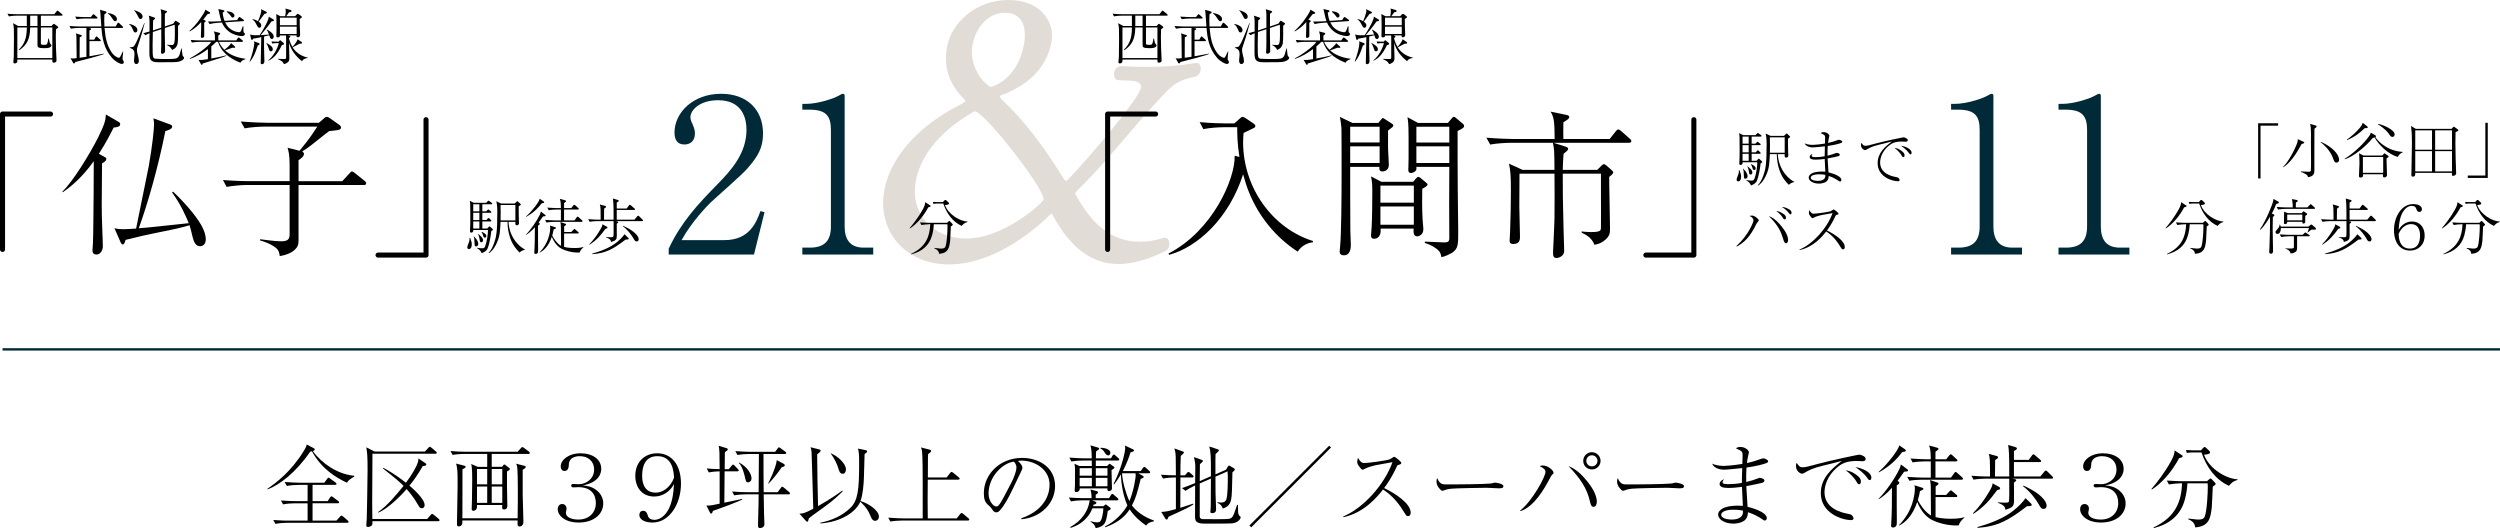 <?xml version="1.0" encoding="UTF-8"?>
<svg id="_レイヤー_2" data-name="レイヤー 2" xmlns="http://www.w3.org/2000/svg" viewBox="0 0 526.044 111.147">
  <defs>
    <style>
      .cls-1 {
        fill: #e1dcd6;
      }

      .cls-2 {
        stroke: #002a37;
        stroke-miterlimit: 10;
        stroke-width: .5px;
      }

      .cls-2, .cls-3 {
        fill: none;
      }

      .cls-4 {
        fill: #002a37;
      }

      .cls-3 {
        stroke: #000;
        stroke-linecap: round;
        stroke-linejoin: round;
        stroke-width: 1.063px;
      }
    </style>
  </defs>
  <g id="_レイヤー_1-2" data-name="レイヤー 1">
    <g>
      <line class="cls-2" x1=".532" y1="73.516" x2="526.044" y2="73.516"/>
      <path class="cls-1" d="m245.155,50.023c.586,0,1.025.838.877,1.676-.074.419-.316.838-.779,1.089-3.677,1.843-7.024,2.765-9.873,2.765-5.95,0-10.313-3.771-13.799-10.138-.04-.251-.094-.419-.262-.419-.084,0-.167,0-.365.168-1.326,1.34-10.646,10.474-21.288,10.474-9.302,0-15.085-7.122-13.608-15.501.96-5.446,4.957-11.48,12.951-16.423,1.321-.838,2.317-1.257,3.623-2.011.281-.168.478-.335.493-.419.029-.168-.123-.251-.261-.419-2.49-2.514-4.482-5.949-3.61-10.892.945-5.362,6.283-9.971,12.904-9.971,7.039,0,9.785,4.86,9.106,8.714-1.035,5.865-5.356,9.468-10.808,11.396l-.015.084c-.044.251.148.586.439.838,4.61,4.273,8.815,9.887,13.05,16.758.138.168.291.251.375.251s.168,0,.266-.084c5.545-5.781,15.126-17.345,15.495-19.44.354-2.01-3.268-1.424-4.9-1.675-.572-.084-.858-.838-.725-1.592.118-.67.655-1.341,1.577-1.341.084,0,2.233.168,5.25.168,2.932,0,6.649-.168,10.287-.838h.168c.754,0,1.04.754.907,1.508-.103.586-.473,1.257-1.256,1.424-3.387.67-4.456,1.508-6.728,3.938-6.265,6.535-11.572,13.825-18.127,20.109-.114.168-.227.335-.242.419-.029.168.024.335.163.503,2.993,5.362,6.917,9.72,13.37,9.72,1.592,0,3.312-.251,5.176-.838h.168Zm-40.066-26.562c-.084,0-.168,0-.266.084-2.248,1.34-10.647,6.2-12.139,14.663-1.196,6.787,3.586,11.982,10.625,11.982,7.96,0,16.162-7.541,16.28-8.212.325-1.843-10.295-15.752-13.721-18.182-.207-.251-.528-.335-.779-.335Zm3.514-5.195s5.516-1.341,6.86-8.965c.665-3.771-.425-6.62-4.028-6.62-3.52,0-6.161,3.1-6.826,6.871-.695,3.938,1.77,7.541,3.743,8.714h.251Z"/>
      <g>
        <path d="m12.963,3.3h-4.363v2.169h2.232l.37-.383c.013-.013.089-.077.14-.077.026,0,.051.013.179.102l.587.421c.026.025.14.115.14.204,0,.051-.026.089-.089.14-.102.077-.281.217-.383.293-.026.434-.038.867-.038,1.582,0,1.429.064,3.138.14,4.567,0,.064.013.332.013.395,0,.459-.498.472-.574.472-.281,0-.306-.191-.306-.332v-.332H3.651c0,.115,0,.421-.025.51-.051.166-.293.319-.536.319-.281,0-.281-.204-.281-.281,0-.038.076-.931.089-1.11.026-.714.038-3.176.038-3.84,0-1.977,0-2.424-.191-3.24l1.072.587h1.824v-2.169h-2.13c-.255,0-1.033.026-1.633.153l-.306-.561c.663.064,1.454.102,2.118.102h7.743l.459-.587c.102-.14.153-.166.191-.166.064,0,.191.102.242.14l.714.587c.051.051.128.102.128.191,0,.14-.14.14-.204.14Zm-1.952,2.475h-2.411v3.202c0,.242,0,.268.026.306.064.14.446.153.587.153.434,0,.6,0,.714-.255.14-.319.204-.804.242-1.072h.115c.153.829.166.918.357,1.148.14.166.179.242.179.306,0,.14-.153.319-.293.395-.344.179-.931.179-1.135.179-1.352,0-1.505-.166-1.505-.702v-3.661h-1.531c-.051,2.398-.651,3.687-2.322,4.796l-.102-.089c1.161-1.148,1.709-2.36,1.709-4.707h-1.99v6.442h7.36v-6.442Zm-3.125-2.475h-1.531v2.169h1.531v-2.169Z"/>
        <path d="m25.631,13.454c-.383,0-1.416-.523-2.079-1.301-1.735-1.99-2.041-4.21-2.207-6.276h-2.704l.357.077c.102.026.179.051.179.128,0,.14-.204.281-.357.319v1.952h.995l.306-.536c.077-.128.115-.153.166-.153.064,0,.089.013.255.166l.548.497c.077.077.128.115.128.204,0,.115-.115.128-.204.128h-2.194v3.176c.089-.013.153-.025.395-.064.88-.166,1.76-.332,2.641-.485v.077c-.638.319-4.988,1.441-6.008,1.684-.128.268-.14.293-.281.293-.064,0-.128-.026-.166-.102l-.561-.982c.178.038.255.051.434.051.204,0,.383-.013.855-.077-.038-2.156-.038-2.373-.051-4.388,0-.447-.038-.587-.115-.829l1.084.357c.128.038.179.051.179.127,0,.038-.064.242-.446.332-.013.229-.013.408-.013.536,0,.434-.013,3.661-.013,3.789.217-.026.587-.077,1.429-.204v-6.072h-1.633c-.446,0-1.148.051-1.633.153l-.306-.561c.957.089,1.888.102,2.118.102h4.592c-.077-.944-.14-1.76-.179-2.513-.025-.625-.076-.829-.115-.995l1.225.344c.077.026.166.064.166.179,0,.166-.191.268-.446.396-.026.293-.038.702-.038,1.276,0,.638.025,1.097.038,1.314h2.373l.357-.638c.038-.064.102-.166.179-.166.102,0,.166.064.255.153l.638.612c.102.102.128.153.128.204,0,.14-.14.14-.191.14h-3.712c.179,2.258.561,3.725,1.441,5.064.587.893,1.352,1.225,1.569,1.225.153,0,.23-.128.319-.281.026-.064.383-.727.51-1.046l.089.013c-.089.663-.14,1.403-.14,1.505,0,.166.013.179.153.395.051.077.115.242.115.332,0,.013,0,.37-.421.37Zm-5.307-9.554h-2.551c-.459,0-1.161.051-1.646.14l-.306-.548c.957.076,1.888.102,2.13.102h1.174l.332-.434c.115-.153.128-.166.191-.166s.191.089.242.128l.497.446c.077.064.128.102.128.191,0,.115-.102.14-.191.14Zm3.929.574c-.204,0-.37-.166-.574-.51-.268-.434-.51-.791-.995-1.148v-.077c1.314.153,1.926.765,1.926,1.276,0,.23-.127.459-.357.459Z"/>
        <path d="m28.489,6.821c-.281,0-.319-.102-.536-.612-.332-.753-.472-.855-.791-1.097v-.089c.434.089,1.748.421,1.748,1.314,0,.166-.077.485-.421.485Zm.676,2.36c-.306.906-.344.995-.344,1.365,0,.319.026.472.179,1.072.102.383.217.855.217,1.199,0,.587-.421.663-.536.663-.178,0-.485-.128-.485-.727,0-.204.102-1.097.102-1.288,0-.676-.089-1.084-.995-1.403v-.077c.204-.026.447-.077.663-.128.204-.051.383-.332.651-.855.408-.804.893-2.041,1.748-4.171l.064.051c-.242.944-.651,2.526-1.263,4.299Zm.408-5.192c-.242,0-.268-.026-.676-.829-.306-.587-.421-.689-.676-.944l.026-.064c.548.153,1.76.536,1.76,1.339,0,.229-.115.497-.434.497Zm7.628,9.057c-.446.051-1.288.051-3.189.051h-.714c-1.748,0-1.863-.625-1.863-2.22,0-.37.013-2.054.013-2.385,0-.217.013-1.352.013-1.493-.396.166-.51.217-.855.408l-.459-.421c.6-.153,1.225-.332,1.314-.357,0-.357.013-1.913,0-2.232-.051-.753-.089-.918-.166-1.11l1.161.395c.102.038.166.064.166.166,0,.14-.077.191-.408.446,0,.344-.038,1.811-.038,2.118l1.76-.587c0-.446.013-2.551,0-2.832-.025-.651-.076-.829-.153-1.059l1.161.357c.128.038.204.064.204.153,0,.128-.293.344-.447.447-.013.306-.013.37-.013.969v1.709l1.773-.599.293-.421c.077-.102.128-.179.179-.179.064,0,.166.064.204.089l.587.357c.077.038.14.089.14.166,0,.064-.064.128-.102.166-.051.064-.229.217-.306.306,0,.077.064,2.845-.064,3.636-.064.344-.23.74-.51,1.008-.179.166-.281.217-.676.408-.268-.536-.638-.842-1.046-1.008v-.089c.23.038.74.064.982.064.191,0,.434,0,.548-.523.115-.472.102-1.697.102-2.271,0-.944-.013-1.199-.038-1.48l-2.067.689c0,.102-.013,1.008-.013,1.148,0,.23.064,3.495.064,3.725,0,.472-.574.561-.6.561-.217,0-.268-.204-.268-.395,0-.077.013-.217.026-.332.038-.51.038-1.518.038-2.067v-2.385l-1.773.587c-.038,1.569-.051,2.207-.051,2.692,0,1.709.026,2.13.064,2.36.076.396.229.523.51.574.229.051,2.219.064,2.551.064,1.62,0,1.964-.089,2.258-.408.255-.281.332-.574.663-1.837h.077c.128,1.186.166,1.569.255,1.646.204.179.242.23.242.357,0,.306-.574.753-1.531.867Z"/>
        <path d="m43.683,2.968c-.255.332-.574.753-.918,1.161l.332.14c.153.064.191.102.191.153,0,.064-.026.089-.319.357v1.416c0,.229.026,1.288,0,1.429-.026.217-.242.344-.459.344-.242,0-.242-.166-.242-.23,0-.166.038-1.339.051-1.594.013-.268.013-.51.013-1.505-.6.676-1.25,1.301-2.411,1.977l-.051-.128c.561-.497,1.48-1.378,2.449-2.845.816-1.212.829-1.391.867-1.62l.867.51c.089.051.166.102.166.191,0,.166-.153.178-.536.242Zm7.973,9.465c-.625.268-.842.357-1.071.765-2.628-1.033-4.082-2.475-4.72-4.388h-.37c-.281.281-.574.574-1.033.957v2.538c1.161-.204,2.054-.383,3.176-.663v.102c-.447.204-.867.344-2.488.842-.089.026-2.487.778-2.526.791-.026.191-.064.293-.14.293-.064,0-.153-.102-.217-.204l-.485-.855c.727.026.816.013,1.965-.166v-2.117c-1.008.765-2.309,1.582-3.789,2.054l-.038-.115c1.352-.612,3.929-2.5,4.541-3.457h-2.449c-.408,0-1.123.038-1.646.14l-.242-.549c.689.077,1.378.102,2.066.102h3.023c.051-1.161-.013-1.454-.23-1.888l1.148.281c.089.026.191.051.191.179s-.153.242-.395.421c.013.166.013.867.013,1.008h3.75l.306-.421c.064-.089.115-.191.204-.191.089,0,.179.077.242.128l.561.459c.051.051.128.102.128.191,0,.115-.115.14-.204.14h-4.847c.115.281.395.944,1.135,1.671.242-.179.472-.37.702-.574.599-.561.638-.676.689-.842l.753.663c.076.064.14.115.14.204,0,.102-.102.128-.179.128-.115,0-.268,0-.434-.013-.153.064-.842.306-.982.357-.357.14-.408.153-.561.204.931.842,2.373,1.531,4.324,1.76l-.013.064Zm-.74-4.835c-.229,0-1.199-.089-2.117-.561-.944-.497-1.684-1.314-2.105-2.296l-.969.064c-.536.038-1.225.153-1.62.255l-.344-.523c1.186.013,2.028-.051,2.13-.051l.676-.038c-.14-.383-.179-.599-.625-2.551l1.046.242c.115.026.23.064.23.191s-.128.204-.37.319c.038.344.102.969.395,1.748l2.653-.179.281-.472c.064-.115.14-.166.191-.166.064,0,.14.038.242.115l.587.421c.064.051.14.102.14.204,0,.115-.14.128-.191.128l-3.776.255c.242.485.485.855.855,1.186.88.804,1.939.893,2.067.893.293,0,.383-.153.536-.548.115-.281.179-.459.255-.689h.14c0,.14-.013.791,0,.931.013.077.025.332.102.383.153.127.217.178.217.306,0,.115-.128.434-.625.434Zm-1.977-3.903c-.166,0-.204-.064-.37-.319-.178-.281-.485-.587-.867-.893l.051-.102c1.135.051,1.582.536,1.582.931,0,.23-.217.383-.395.383Z"/>
        <path d="m54.246,9.576c-.625,1.837-.918,2.475-1.62,3.368l-.102-.038c.485-1.148.982-3.125.982-3.814,0-.115-.026-.293-.051-.408l1.021.395c.089.038.14.089.14.166,0,.166-.153.23-.37.332Zm2.87-5.064c-.676,1.021-2.181,2.781-2.271,2.883.179-.013,1.441-.102,1.76-.127-.204-.6-.37-.842-.472-.982l.051-.064c.281.153,1.416.753,1.416,1.48,0,.268-.166.51-.383.51-.319,0-.395-.255-.561-.791l-1.084.255c-.025,1.263-.013,1.862-.013,2.207.013.459.077,2.883.077,3.01,0,.485-.293.612-.497.612-.281,0-.281-.204-.281-.293,0-.459.064-2.436.064-2.845s.038-2.181.051-2.551c-.778.179-1.276.268-1.671.306-.115.204-.166.268-.281.268-.051,0-.153-.038-.178-.153l-.217-.982c.574.204,1.327.179,2.003.153.791-1.135,2.041-3.419,1.913-3.916l.982.599c.102.064.115.128.115.191,0,.14-.128.179-.523.23Zm-1.493-1.569c-.612.867-.816,1.148-1.186,1.62.268.204.536.408.536.765,0,.255-.153.523-.395.523-.242,0-.357-.179-.651-.753-.242-.459-.37-.689-.842-1.033l.026-.051c.179.026.549.077,1.186.459.115-.293.676-1.646.676-2.232,0-.089-.026-.229-.038-.319l1.084.549c.077.038.128.089.128.178,0,.128-.089.179-.523.293Zm1.391,7.858c-.293,0-.344-.153-.51-.702-.026-.089-.204-.638-.485-1.021l.026-.051c.727.408,1.352.791,1.352,1.327,0,.217-.128.447-.383.447Zm2.309-1.327c-.931,1.926-1.748,2.794-2.845,3.304l-.013-.089c1.033-.829,1.888-2.36,2.207-3.61h-.702c-.204,0-.497.026-.702.064l-.128-.421c.23.026.714.051.906.051h.612l.14-.204c.038-.064.089-.102.14-.102.064,0,.115.051.153.077l.574.485c.064.051.089.102.089.166,0,.23-.255.268-.434.281Zm4.222,3.406c-1.339-1.084-2.207-2.181-2.73-3.853,0,.217.013.459.013.676.013.408.064,2.538.064,2.577,0,.536-.23.74-.37.842-.166.14-.408.306-.778.37-.153-.344-.268-.625-1.301-1.059l.026-.051c.242.013,1.072.038,1.186.038.396,0,.549,0,.549-.268v-4.082c0-.459,0-.51-.013-.612h-1.288c0,.14.013.408-.434.408-.306,0-.319-.14-.319-.255,0-.293.038-1.62.038-1.888,0-.332-.026-1.76-.026-2.054,0-.191-.013-.497-.051-.714l.88.459h1.008c.089-.357.128-.816.128-1.046,0-.191-.026-.421-.077-.574l1.123.319c.115.038.166.115.166.204,0,.217-.229.242-.51.268-.089.128-.51.714-.599.829h1.862l.357-.383c.051-.051.14-.115.217-.115.077,0,.14.038.191.077l.523.383c.077.051.128.128.128.217,0,.153-.166.242-.447.395,0,.128.026,1.62.026,1.658.013.268.064,1.505.064,1.671,0,.383-.23.523-.498.523-.23,0-.293-.115-.242-.383h-1.76l.217.051c.14.038.23.115.23.179,0,.128-.153.242-.293.319,0,.089.191.957.714,1.85.217-.179.906-.957,1.097-1.595l.804.549c.102.064.128.128.128.23,0,.166-.204.179-.497.153-.485.268-.982.523-1.467.765.102.179.319.523.727.906.702.663,1.454,1.021,2.462,1.276v.051c-.893.128-1.084.447-1.225.689Zm-1.123-9.159h-3.521v1.582h3.521v-1.582Zm0,1.888h-3.521v1.544h3.521v-1.544Z"/>
      </g>
      <g>
        <path d="m98.672,52.409c-.242,0-.344-.166-.344-.383,0-.204.064-.357.255-.816.064-.153.281-.689.217-1.148h.128c.013.051.038.115.229.663.051.14.115.357.115.676,0,.115,0,1.008-.599,1.008Zm4.707-3.801c-.115,1.123-.421,2.794-.74,3.572-.179.447-.446.765-1.276,1.097-.255-.625-.74-.944-.982-1.046v-.089c.357.064,1.059.102,1.11.102.268,0,.447-.013.625-.498.357-.969.574-2.526.561-3.355h-3.087c.051.472-.293.561-.421.561-.293,0-.293-.217-.268-.549.102-1.021.051-5.23.038-5.358-.051-.599-.064-.625-.102-.791l.867.421h2.59l.281-.293c.14-.153.166-.153.217-.153s.064.013.23.128l.421.293c.038.038.128.102.128.191,0,.128-.115.14-.191.14h-1.888v1.492h.804l.229-.23c.14-.14.153-.166.217-.166.051,0,.077.013.217.14l.306.23c.051.051.127.115.127.191,0,.128-.115.14-.191.14h-1.709v1.518h.855l.242-.268c.128-.14.14-.153.204-.153.077,0,.179.089.217.128l.268.268c.115.115.115.166.115.191,0,.115-.102.14-.191.14h-1.709v1.48h1.021l.281-.293c.128-.14.14-.153.204-.153s.064,0,.23.153l.383.357c.038.026.102.102.102.179,0,.153-.179.217-.332.281Zm-2.513-5.625h-1.288v1.492h1.288v-1.492Zm0,1.799h-1.288v1.518h1.288v-1.518Zm0,1.824h-1.288v1.48h1.288v-1.48Zm-.676,5.243c-.332,0-.332-.217-.357-1.072-.013-.37-.026-.753-.179-1.008l.064-.038c.077.102.472.523.549.625.23.332.37.753.37.944,0,.306-.204.548-.446.548Zm1.084-.867c-.268,0-.306-.191-.357-.599-.038-.242-.102-.663-.332-1.123l.051-.038c.102.115.6.523.676.625.255.281.332.548.332.702,0,.128-.077.434-.37.434Zm.753-.969c-.242,0-.293-.14-.421-.612-.051-.191-.153-.383-.281-.561l.102-.051c.612.344.906.51.906.88,0,.115-.064.344-.306.344Zm7.297,3.125c-.472-.459-1.365-1.391-1.926-2.921-.408-1.135-.612-2.334-.612-3.533h-1.467c-.077,1.875-.115,2.908-.74,4.337-.625,1.454-1.352,2.016-1.671,2.258l-.102-.064c.485-.51.842-1.186,1.148-2.041.447-1.276.689-2.169.689-6.672,0-.587-.038-1.186-.077-1.416,0-.115-.115-.625-.127-.74l1.021.485h2.845l.383-.383c.026-.026.115-.115.179-.115.051,0,.064.013.166.115l.459.434c.076.064.102.115.102.166,0,.064-.038.089-.128.153-.051.026-.281.191-.319.217,0,.676-.013,1.773.026,2.73,0,.128.038.676.038.804,0,.357-.306.459-.446.459-.37,0-.344-.332-.319-.727h-1.454c.217,3.648,2.666,5.46,3.444,5.791v.089c-.548.102-.829.319-1.11.574Zm-.88-10.001h-3.125c.051.689.026,2.462.013,3.24h3.113v-3.24Z"/>
        <path d="m114.721,45.214c.051.051.089.089.089.14,0,.153-.064.153-.548.191-.242.357-.472.676-.931,1.301.191.115.242.14.242.255,0,.179-.255.319-.357.37v3.087c0,.268.013,1.441.013,1.684,0,.791,0,.867-.14,1.021-.038.038-.166.166-.37.166s-.293-.051-.293-.23c0-.37.051-.957.064-1.327.038-.816.038-1.148.051-4.057-.829.957-1.518,1.403-1.862,1.62l-.026-.064c1.008-.995,2.296-2.857,2.921-4.171.089-.179.115-.255.23-.676l.918.689Zm-.306-2.806c.038.026.089.077.089.153,0,.128-.115.153-.536.23-.625.855-1.633,1.952-3.291,2.857l-.013-.077c1.288-1.135,2.794-3.1,2.908-3.75l.842.587Zm7.564,10.728c-1.684.089-3.176-.472-3.763-.765-1.314-.663-1.913-2.092-2.105-2.551-.676,2.003-1.709,2.908-2.539,3.329l-.038-.051c.332-.344,1.033-1.097,1.544-2.22.408-.88.702-2.041.702-2.998,0-.166-.038-.293-.064-.421l1.123.357c.064.026.14.051.14.153,0,.115-.051.128-.485.319-.051.319-.115.663-.293,1.276.242.523,1.008,1.697,1.85,2.169-.013-.625-.013-3.38-.026-3.942,0-.51-.064-.829-.102-1.072l1.033.357c.102.026.153.051.153.153,0,.115-.038.14-.396.396v1.199h1.492l.447-.485c.128-.14.153-.153.217-.153.038,0,.077,0,.23.14l.548.472c.064.051.128.102.128.191,0,.115-.102.14-.191.14h-2.883v2.832c.867.217,1.76.23,2.194.23,1.046,0,1.531-.128,1.888-.217v.051c-.485.396-.753.829-.804,1.11Zm.408-6.455h-5.753c-.446,0-1.161.051-1.633.14l-.306-.548c.957.077,1.888.102,2.118.102h1.212v-2.283h-.918c-.446,0-1.161.051-1.646.14l-.293-.549c.957.077,1.875.102,2.118.102h.74c-.013-.906-.026-1.314-.23-1.939l1.123.306c.128.038.191.064.191.166s-.038.128-.421.408v1.059h1.518l.421-.536c.128-.166.179-.166.217-.166.076,0,.204.115.229.14l.587.536c.076.051.127.115.127.191,0,.115-.115.14-.191.14h-2.908v2.283h2.194l.446-.612c.051-.089.115-.179.204-.179.064,0,.089.013.23.14l.689.612c.102.089.128.153.128.204,0,.115-.115.14-.191.14Z"/>
        <path d="m135.119,46.528h-5.613l.395.077c.089.013.204.051.204.14,0,.102-.242.281-.332.344,0,.408.025,2.194.013,2.551-.026.753-.128.957-1.225,1.288-.026-.268-.051-.651-1.059-.982v-.064c.153,0,.855.038.995.038.561,0,.574-.051.599-.472.026-.255.013-.332.013-2.921h-3.406c-.447,0-1.161.051-1.646.14l-.293-.548c.957.077,1.875.102,2.118.102h.51c0-1.186,0-1.646-.026-2.271-.026-.51-.077-.689-.153-.931l1.123.306c.051.013.191.064.191.191,0,.115-.038.14-.408.383,0,.395,0,.587-.026,2.322h2.016c.013-3.304-.051-3.725-.153-4.452l1.033.306c.089.026.204.077.204.179,0,.089-.038.166-.421.37v1.25h2.092l.459-.625c.064-.077.127-.166.204-.166.064,0,.178.089.229.14l.727.625c.077.064.128.115.128.204,0,.115-.102.128-.191.128h-3.648v2.041h3.725l.561-.676c.089-.115.14-.166.204-.166.076,0,.191.089.242.14l.676.676c.076.077.127.115.127.191,0,.115-.102.14-.191.14Zm-7.73,1.633c-1.084,1.48-1.862,2.36-3.329,3.329l-.077-.077c.867-.855,1.569-1.85,2.194-2.883.51-.829.549-1.033.574-1.339l.867.472c.077.038.204.115.204.242s-.115.166-.434.255Zm4.745,2.22c-.115.026-.153.026-.51.038-2.513,1.926-4.108,2.87-6.978,3.062l-.038-.115c1.799-.498,3.725-1.225,5.154-2.373.51-.408,1.25-1.097,1.646-1.709l.753.727c.077.077.128.14.128.23,0,.102-.102.128-.153.14Zm1.837.421c-.332,0-.459-.23-.676-.625-.332-.6-1.186-1.799-2.232-2.577l.064-.089c.421.204,1.505.702,2.232,1.314.293.242,1.033.906,1.033,1.531,0,.038-.025.446-.421.446Z"/>
      </g>
      <path d="m195.316,43.632c-.944,1.811-2.386,3.495-3.853,4.439l-.051-.089c.74-.829,1.952-2.449,2.73-3.865.472-.867.523-1.199.536-1.582l.969.638c.127.077.179.115.179.179,0,.166-.319.242-.51.281Zm5.039,3.814c-.013.013-.127.102-.281.217-.025.459-.102,2.5-.14,2.908-.166,1.493-.357,2.704-2.347,2.845-.038-.6-.446-.957-.969-1.135v-.115c.191.026.281.038,1.021.115.178.026.332.026.421.026.217,0,.727,0,.88-.421.319-.842.434-3.317.434-4.248,0-.204,0-.23-.026-.446h-2.857c-.038.791-.166,1.569-.37,2.322-.587,2.169-2.156,3.444-4.388,4.005l-.026-.102c3.253-1.505,3.929-3.84,4.031-6.225h-.217c-.447,0-1.161.064-1.646.153l-.293-.549c.957.077,1.875.089,2.117.089h3.572l.293-.268c.089-.077.128-.115.191-.115.064,0,.102.038.166.102l.459.485c.039.038.102.115.102.179,0,.077-.038.115-.127.179Zm2.003.089c-1.875-.842-3.164-2.602-3.878-4.707h-1.365c-.204,0-.497.026-.701.077l-.128-.421c.23.013.714.038.906.038h1.212l.293-.319c.127-.14.179-.14.229-.14.089,0,.179.077.217.128l.447.421c.051.051.102.102.102.191,0,.242-.357.293-.855.344.753,2.054,3.228,3.419,4.733,3.47v.102c-.651.153-.944.51-1.212.816Z"/>
      <g>
        <path d="m23.916,26.837c-.603,1.205-1.54,3.08-3.113,5.524l1.205.67c.268.134.368.234.368.435,0,.301-.335.603-.904.904,0,.569-.067,8.604-.067,8.704,0,1.707.033,3.047.134,5.691.034.837.1,2.21.1,3.047,0,1.004-.636,1.741-1.306,1.741-.87,0-.87-.603-.87-.971,0-.234.1-1.339.1-1.573.067-1.339.1-6.763.134-9.809,0-1.138.033-6.26.033-7.298-2.611,3.716-5.189,5.624-6.528,6.562l-.067-.167c2.042-1.908,5.658-7.667,7.566-11.483,1.44-2.913,1.54-3.716,1.573-4.72l2.678,1.54c.234.134.335.301.335.536,0,.502-.703.603-1.373.67Zm18.178,24.974c-1.071,0-1.373-1.239-1.573-1.975-.335-1.373-.435-1.841-.636-2.444-1.272.402-3.08.837-6.696,1.54-2.477.502-3.783.803-6.762,1.54-.167.569-.301.971-.603.971-.167,0-.335-.234-.402-.368l-1.339-3.046c.603.134,1.004.201,1.808.201.636,0,1.64-.067,2.745-.134,1.272-6.227,2.544-12.521,2.678-13.19.737-4.218,1.105-7.733,1.105-8.838,0-.268-.067-.803-.134-1.172l3.549,1.306c.234.1.402.201.402.402,0,.569-.87.803-1.44.971-1.54,7.767-3.783,15.467-5.591,20.455,1.071-.067,1.942-.167,3.917-.368,1.841-.201,4.787-.502,6.595-.703-.469-1.172-1.674-3.984-3.515-6.461l.234-.167c3.515,3.348,5.356,6.026,5.892,6.997.368.67.971,1.841.971,3.047,0,1.272-.937,1.44-1.205,1.44Z"/>
        <path d="m76.544,38.922h-13.726v11.182c0,.803.067,1.506-.536,2.176-.301.368-1.172,1.239-3.415,1.607-.1-.736-.234-1.205-.703-1.64-.201-.167-1.138-1.004-3.482-1.674l.067-.234c1.105.134,3.147.435,4.285.435,1.406,0,1.908-.301,1.908-1.473v-10.378h-8.939c-1.172,0-3.047.167-4.319.402l-.77-1.439c2.511.201,4.921.234,5.557.234h8.47v-3.381c0-2.209-.268-3.113-.435-3.649l2.511.636c2.076-2.544,2.176-2.712,3.75-5.089h-11.014c-1.172,0-3.013.134-4.285.368l-.803-1.439c2.511.201,4.955.268,5.557.268h10.88l1.038-.904c.201-.201.368-.335.636-.335s.536.201.67.301l1.942,1.373c.134.1.368.301.368.569,0,.402-.469.502-.703.536-.469.1-1.172.134-1.774.201-.368.234-.67.502-3.381,2.645-1.105.904-1.875,1.373-2.31,1.641.234.134.368.368.368.536,0,.536-.77,1.071-1.138,1.306v4.419h9.206l1.507-1.641c.335-.368.368-.402.536-.402.167,0,.469.234.603.335l2.042,1.64c.167.134.335.301.335.536,0,.301-.268.335-.502.335Z"/>
      </g>
      <polyline class="cls-3" points="10.629 23.996 .532 23.996 .532 52.485"/>
      <polyline class="cls-3" points="79.547 53.674 89.644 53.674 89.644 25.185"/>
      <g>
        <path d="m245.497,3.3h-4.363v2.169h2.232l.37-.383c.013-.013.089-.077.14-.077.025,0,.051.013.179.102l.587.421c.026.025.14.115.14.204,0,.051-.025.089-.089.14-.102.077-.281.217-.383.293-.025.434-.038.867-.038,1.582,0,1.429.064,3.138.14,4.567,0,.064.013.332.013.395,0,.459-.497.472-.574.472-.281,0-.306-.191-.306-.332v-.332h-7.36c0,.115,0,.421-.026.51-.051.166-.293.319-.536.319-.281,0-.281-.204-.281-.281,0-.038.077-.931.089-1.11.026-.714.039-3.176.039-3.84,0-1.977,0-2.424-.191-3.24l1.071.587h1.824v-2.169h-2.13c-.255,0-1.033.026-1.633.153l-.306-.561c.664.064,1.454.102,2.118.102h7.743l.459-.587c.102-.14.153-.166.191-.166.064,0,.191.102.243.14l.714.587c.051.051.127.102.127.191,0,.14-.14.14-.204.14Zm-1.952,2.475h-2.411v3.202c0,.242,0,.268.025.306.064.14.447.153.587.153.434,0,.6,0,.714-.255.14-.319.204-.804.242-1.072h.115c.153.829.166.918.357,1.148.14.166.179.242.179.306,0,.14-.153.319-.293.395-.344.179-.931.179-1.135.179-1.352,0-1.505-.166-1.505-.702v-3.661h-1.531c-.051,2.398-.65,3.687-2.322,4.796l-.102-.089c1.161-1.148,1.709-2.36,1.709-4.707h-1.99v6.442h7.36v-6.442Zm-3.125-2.475h-1.531v2.169h1.531v-2.169Z"/>
        <path d="m258.164,13.454c-.383,0-1.416-.523-2.079-1.301-1.735-1.99-2.041-4.21-2.207-6.276h-2.704l.357.077c.102.026.178.051.178.128,0,.14-.204.281-.357.319v1.952h.995l.306-.536c.076-.128.115-.153.166-.153.064,0,.089.013.255.166l.548.497c.077.077.127.115.127.204,0,.115-.115.128-.204.128h-2.194v3.176c.089-.013.153-.025.396-.064.88-.166,1.76-.332,2.64-.485v.077c-.638.319-4.988,1.441-6.008,1.684-.128.268-.141.293-.281.293-.064,0-.127-.026-.166-.102l-.561-.982c.178.038.255.051.434.051.204,0,.383-.013.854-.077-.038-2.156-.038-2.373-.051-4.388,0-.447-.038-.587-.115-.829l1.084.357c.128.038.179.051.179.127,0,.038-.064.242-.446.332-.013.229-.013.408-.013.536,0,.434-.013,3.661-.013,3.789.217-.026.587-.077,1.429-.204v-6.072h-1.633c-.447,0-1.148.051-1.633.153l-.306-.561c.957.089,1.888.102,2.117.102h4.592c-.076-.944-.14-1.76-.178-2.513-.026-.625-.076-.829-.115-.995l1.225.344c.077.026.166.064.166.179,0,.166-.191.268-.446.396-.026.293-.039.702-.039,1.276,0,.638.026,1.097.039,1.314h2.373l.357-.638c.039-.064.102-.166.179-.166.102,0,.166.064.255.153l.638.612c.102.102.127.153.127.204,0,.14-.14.14-.191.14h-3.712c.179,2.258.561,3.725,1.441,5.064.587.893,1.352,1.225,1.569,1.225.153,0,.23-.128.319-.281.026-.064.383-.727.51-1.046l.089.013c-.089.663-.14,1.403-.14,1.505,0,.166.013.179.153.395.051.077.115.242.115.332,0,.013,0,.37-.421.37Zm-5.307-9.554h-2.551c-.459,0-1.161.051-1.646.14l-.306-.548c.957.076,1.888.102,2.13.102h1.174l.332-.434c.115-.153.127-.166.191-.166.064,0,.191.089.242.128l.498.446c.077.064.127.102.127.191,0,.115-.102.14-.191.14Zm3.929.574c-.204,0-.37-.166-.574-.51-.268-.434-.51-.791-.995-1.148v-.077c1.314.153,1.926.765,1.926,1.276,0,.23-.128.459-.357.459Z"/>
        <path d="m261.023,6.821c-.281,0-.319-.102-.536-.612-.332-.753-.472-.855-.791-1.097v-.089c.434.089,1.748.421,1.748,1.314,0,.166-.077.485-.421.485Zm.676,2.36c-.306.906-.345.995-.345,1.365,0,.319.026.472.179,1.072.102.383.217.855.217,1.199,0,.587-.421.663-.536.663-.179,0-.485-.128-.485-.727,0-.204.102-1.097.102-1.288,0-.676-.089-1.084-.995-1.403v-.077c.204-.026.447-.077.664-.128.204-.051.383-.332.65-.855.408-.804.893-2.041,1.748-4.171l.064.051c-.242.944-.65,2.526-1.263,4.299Zm.408-5.192c-.243,0-.268-.026-.676-.829-.306-.587-.421-.689-.676-.944l.026-.064c.548.153,1.76.536,1.76,1.339,0,.229-.115.497-.434.497Zm7.628,9.057c-.446.051-1.288.051-3.189.051h-.714c-1.748,0-1.862-.625-1.862-2.22,0-.37.013-2.054.013-2.385,0-.217.013-1.352.013-1.493-.396.166-.51.217-.854.408l-.459-.421c.6-.153,1.225-.332,1.314-.357,0-.357.013-1.913,0-2.232-.051-.753-.089-.918-.166-1.11l1.161.395c.102.038.166.064.166.166,0,.14-.076.191-.408.446,0,.344-.038,1.811-.038,2.118l1.76-.587c0-.446.013-2.551,0-2.832-.025-.651-.076-.829-.153-1.059l1.161.357c.128.038.204.064.204.153,0,.128-.293.344-.446.447-.013.306-.013.37-.013.969v1.709l1.773-.599.293-.421c.077-.102.127-.179.179-.179.063,0,.166.064.204.089l.587.357c.076.038.14.089.14.166,0,.064-.064.128-.102.166-.051.064-.229.217-.306.306,0,.077.064,2.845-.064,3.636-.063.344-.229.74-.51,1.008-.178.166-.281.217-.676.408-.268-.536-.638-.842-1.046-1.008v-.089c.23.038.74.064.982.064.191,0,.434,0,.548-.523.115-.472.102-1.697.102-2.271,0-.944-.013-1.199-.038-1.48l-2.066.689c0,.102-.013,1.008-.013,1.148,0,.23.063,3.495.063,3.725,0,.472-.574.561-.6.561-.217,0-.268-.204-.268-.395,0-.077.013-.217.025-.332.038-.51.038-1.518.038-2.067v-2.385l-1.773.587c-.038,1.569-.051,2.207-.051,2.692,0,1.709.026,2.13.064,2.36.077.396.229.523.51.574.229.051,2.22.064,2.551.064,1.62,0,1.964-.089,2.258-.408.255-.281.332-.574.664-1.837h.076c.128,1.186.166,1.569.255,1.646.204.179.242.23.242.357,0,.306-.574.753-1.531.867Z"/>
        <path d="m276.216,2.968c-.255.332-.574.753-.918,1.161l.332.14c.153.064.191.102.191.153,0,.064-.026.089-.319.357v1.416c0,.229.026,1.288,0,1.429-.025.217-.242.344-.459.344-.242,0-.242-.166-.242-.23,0-.166.038-1.339.051-1.594.013-.268.013-.51.013-1.505-.6.676-1.25,1.301-2.411,1.977l-.051-.128c.561-.497,1.48-1.378,2.449-2.845.816-1.212.829-1.391.867-1.62l.867.51c.089.051.166.102.166.191,0,.166-.153.178-.536.242Zm7.973,9.465c-.625.268-.842.357-1.072.765-2.628-1.033-4.082-2.475-4.72-4.388h-.37c-.281.281-.574.574-1.033.957v2.538c1.161-.204,2.054-.383,3.176-.663v.102c-.446.204-.867.344-2.487.842-.089.026-2.488.778-2.526.791-.025.191-.064.293-.14.293-.064,0-.153-.102-.217-.204l-.485-.855c.727.026.816.013,1.964-.166v-2.117c-1.008.765-2.309,1.582-3.789,2.054l-.038-.115c1.352-.612,3.929-2.5,4.541-3.457h-2.449c-.408,0-1.123.038-1.646.14l-.242-.549c.689.077,1.378.102,2.067.102h3.023c.051-1.161-.013-1.454-.229-1.888l1.148.281c.089.026.191.051.191.179s-.153.242-.396.421c.013.166.013.867.013,1.008h3.75l.306-.421c.064-.089.115-.191.204-.191s.179.077.243.128l.561.459c.051.051.127.102.127.191,0,.115-.115.14-.204.14h-4.847c.115.281.396.944,1.135,1.671.242-.179.472-.37.702-.574.6-.561.638-.676.689-.842l.752.663c.077.064.14.115.14.204,0,.102-.102.128-.178.128-.115,0-.268,0-.434-.013-.153.064-.842.306-.982.357-.357.14-.408.153-.562.204.931.842,2.373,1.531,4.325,1.76l-.013.064Zm-.74-4.835c-.229,0-1.199-.089-2.117-.561-.944-.497-1.684-1.314-2.105-2.296l-.97.064c-.536.038-1.225.153-1.62.255l-.344-.523c1.187.013,2.028-.051,2.13-.051l.676-.038c-.141-.383-.179-.599-.625-2.551l1.046.242c.115.026.229.064.229.191s-.127.204-.37.319c.039.344.102.969.396,1.748l2.653-.179.281-.472c.064-.115.14-.166.191-.166.064,0,.14.038.242.115l.587.421c.064.051.14.102.14.204,0,.115-.14.128-.191.128l-3.776.255c.242.485.485.855.855,1.186.88.804,1.939.893,2.066.893.293,0,.383-.153.536-.548.115-.281.179-.459.255-.689h.14c0,.14-.013.791,0,.931.013.077.026.332.102.383.153.127.217.178.217.306,0,.115-.127.434-.625.434Zm-1.977-3.903c-.166,0-.204-.064-.37-.319-.178-.281-.485-.587-.867-.893l.051-.102c1.135.051,1.582.536,1.582.931,0,.23-.217.383-.396.383Z"/>
        <path d="m286.779,9.576c-.625,1.837-.918,2.475-1.62,3.368l-.102-.038c.485-1.148.982-3.125.982-3.814,0-.115-.025-.293-.051-.408l1.021.395c.089.038.14.089.14.166,0,.166-.153.23-.37.332Zm2.87-5.064c-.676,1.021-2.181,2.781-2.271,2.883.179-.013,1.441-.102,1.76-.127-.204-.6-.37-.842-.472-.982l.051-.064c.281.153,1.416.753,1.416,1.48,0,.268-.166.51-.383.51-.319,0-.395-.255-.561-.791l-1.084.255c-.025,1.263-.013,1.862-.013,2.207.013.459.077,2.883.077,3.01,0,.485-.293.612-.498.612-.281,0-.281-.204-.281-.293,0-.459.064-2.436.064-2.845s.038-2.181.051-2.551c-.778.179-1.276.268-1.671.306-.115.204-.166.268-.281.268-.051,0-.153-.038-.178-.153l-.217-.982c.574.204,1.327.179,2.003.153.791-1.135,2.041-3.419,1.914-3.916l.982.599c.102.064.115.128.115.191,0,.14-.128.179-.523.23Zm-1.492-1.569c-.612.867-.816,1.148-1.187,1.62.268.204.536.408.536.765,0,.255-.153.523-.395.523-.243,0-.357-.179-.651-.753-.242-.459-.37-.689-.842-1.033l.025-.051c.179.026.549.077,1.187.459.115-.293.676-1.646.676-2.232,0-.089-.026-.229-.038-.319l1.084.549c.076.038.127.089.127.178,0,.128-.089.179-.523.293Zm1.39,7.858c-.293,0-.344-.153-.51-.702-.026-.089-.204-.638-.485-1.021l.025-.051c.727.408,1.352.791,1.352,1.327,0,.217-.127.447-.383.447Zm2.309-1.327c-.931,1.926-1.748,2.794-2.845,3.304l-.013-.089c1.033-.829,1.888-2.36,2.207-3.61h-.702c-.204,0-.498.026-.702.064l-.127-.421c.229.026.714.051.906.051h.612l.14-.204c.038-.064.089-.102.14-.102.064,0,.115.051.153.077l.574.485c.064.051.089.102.089.166,0,.23-.255.268-.434.281Zm4.222,3.406c-1.34-1.084-2.207-2.181-2.73-3.853,0,.217.013.459.013.676.013.408.064,2.538.064,2.577,0,.536-.23.74-.37.842-.166.14-.408.306-.778.37-.153-.344-.268-.625-1.301-1.059l.026-.051c.242.013,1.071.038,1.186.038.396,0,.549,0,.549-.268v-4.082c0-.459,0-.51-.013-.612h-1.289c0,.14.013.408-.434.408-.306,0-.319-.14-.319-.255,0-.293.038-1.62.038-1.888,0-.332-.025-1.76-.025-2.054,0-.191-.013-.497-.051-.714l.88.459h1.008c.089-.357.127-.816.127-1.046,0-.191-.025-.421-.077-.574l1.123.319c.115.038.166.115.166.204,0,.217-.229.242-.51.268-.089.128-.51.714-.6.829h1.862l.357-.383c.051-.051.14-.115.217-.115s.14.038.191.077l.523.383c.077.051.127.128.127.217,0,.153-.166.242-.446.395,0,.128.025,1.62.025,1.658.013.268.064,1.505.064,1.671,0,.383-.23.523-.498.523-.23,0-.293-.115-.243-.383h-1.76l.217.051c.141.038.23.115.23.179,0,.128-.153.242-.293.319,0,.089.191.957.714,1.85.217-.179.906-.957,1.097-1.595l.804.549c.102.064.128.128.128.23,0,.166-.204.179-.497.153-.485.268-.982.523-1.467.765.102.179.319.523.727.906.702.663,1.455,1.021,2.462,1.276v.051c-.893.128-1.084.447-1.225.689Zm-1.123-9.159h-3.521v1.582h3.521v-1.582Zm0,1.888h-3.521v1.544h3.521v-1.544Z"/>
      </g>
      <g>
        <path d="m365.758,38.164c-.242,0-.344-.166-.344-.383,0-.204.063-.357.255-.816.064-.153.281-.689.217-1.148h.128c.013.051.038.115.229.663.051.14.115.357.115.676,0,.115,0,1.008-.6,1.008Zm4.707-3.801c-.115,1.123-.421,2.794-.74,3.572-.179.446-.446.765-1.276,1.097-.255-.625-.74-.944-.982-1.046v-.089c.357.064,1.059.102,1.11.102.268,0,.446-.013.625-.497.357-.969.574-2.526.561-3.355h-3.087c.051.472-.293.561-.421.561-.293,0-.293-.217-.268-.548.102-1.021.051-5.23.039-5.358-.051-.6-.064-.625-.102-.791l.867.421h2.59l.28-.293c.141-.153.166-.153.217-.153s.064.013.23.128l.421.293c.038.038.127.102.127.191,0,.128-.115.14-.191.14h-1.888v1.493h.804l.229-.23c.14-.14.153-.166.217-.166.051,0,.077.013.217.14l.306.23c.051.051.127.115.127.191,0,.128-.115.14-.191.14h-1.709v1.518h.854l.242-.268c.128-.14.14-.153.204-.153.076,0,.178.089.217.128l.268.268c.115.115.115.166.115.191,0,.115-.102.14-.191.14h-1.709v1.48h1.021l.281-.293c.128-.14.14-.153.204-.153s.064,0,.23.153l.383.357c.038.026.102.102.102.179,0,.153-.178.217-.332.281Zm-2.513-5.626h-1.289v1.493h1.289v-1.493Zm0,1.799h-1.289v1.518h1.289v-1.518Zm0,1.824h-1.289v1.48h1.289v-1.48Zm-.676,5.243c-.332,0-.332-.217-.357-1.072-.013-.37-.026-.753-.178-1.008l.063-.038c.077.102.472.523.549.625.229.332.37.753.37.944,0,.306-.204.549-.446.549Zm1.084-.867c-.268,0-.306-.191-.357-.6-.038-.242-.102-.663-.332-1.123l.051-.038c.102.115.6.523.676.625.255.281.332.549.332.702,0,.128-.076.434-.37.434Zm.752-.969c-.242,0-.293-.14-.421-.612-.051-.191-.153-.383-.281-.561l.102-.051c.612.344.906.51.906.88,0,.115-.064.344-.306.344Zm7.297,3.125c-.472-.459-1.365-1.39-1.926-2.921-.408-1.135-.612-2.334-.612-3.534h-1.467c-.076,1.875-.115,2.908-.74,4.337-.625,1.454-1.352,2.016-1.671,2.258l-.102-.064c.484-.51.842-1.186,1.148-2.041.446-1.276.689-2.169.689-6.672,0-.587-.039-1.186-.077-1.416,0-.115-.115-.625-.127-.74l1.021.485h2.844l.383-.383c.026-.026.115-.115.179-.115.051,0,.064.013.166.115l.459.434c.077.064.102.115.102.166,0,.064-.038.089-.127.153-.051.026-.281.191-.319.217,0,.676-.013,1.773.025,2.73,0,.128.038.676.038.804,0,.357-.306.459-.446.459-.37,0-.344-.332-.319-.727h-1.454c.217,3.648,2.666,5.46,3.444,5.791v.089c-.548.102-.829.319-1.11.574Zm-.88-10.001h-3.125c.051.689.026,2.462.013,3.24h3.113v-3.24Z"/>
        <path d="m384.039,28.98c0-.536-.102-.587-.944-.982.115-.077.255-.191.638-.191.663,0,1.199.459,1.199.765,0,.026-.064.293-.128.561-.064.268-.102.561-.153.944.88-.191,1.263-.332,1.99-.587.089-.026.217-.077.319-.077.229,0,.688.23.688.408,0,.153-.166.23-.229.255-.396.166-1.505.459-2.832.638-.038.536-.051,1.327-.038,2.041.829-.204,1.123-.306,1.684-.523.064-.026.166-.064.23-.064.229,0,.663.153.663.37,0,.179-.153.268-.281.319-.23.077-1.39.319-2.283.485.025.523.14,2.283.179,2.921,1.454.344,2.717.957,2.717,1.582,0,.23-.153.357-.281.357-.102,0-.153-.038-.587-.332-.127-.089-.957-.599-1.799-.842-.013.74-.319,1.033-.497,1.174-.574.421-1.378.434-1.556.434-1.301,0-2.156-.638-2.156-1.263,0-.396.268-.663.638-.88.714-.395,1.939-.395,2.182-.395.293,0,.485.013.676.026-.013-.421-.115-2.296-.127-2.679-.65.089-1.288.153-1.926.153-.765,0-1.237-.14-1.237-.587,0-.217.229-.536.625-.625-.089.102-.204.242-.204.396,0,.242.268.281.918.281.498,0,1.097-.051,1.812-.179,0-.702.013-1.072.051-2.092-.51.051-2.207.23-2.577.23-.332,0-1.339-.089-1.684-.855.217.089.752.319,1.646.319.255,0,1.301-.064,2.628-.281,0-.191.038-1.046.038-1.225Zm-1.339,7.692c-.842,0-1.684.217-1.684.727,0,.37.562.663,1.531.663.536,0,1.671-.153,1.531-1.263-.217-.051-.574-.128-1.377-.128Z"/>
        <path d="m392.549,30.676c.357,0,.702-.089,2.105-.472,1.901-.51,5.702-1.314,5.868-1.314.204,0,.906.23.906.6,0,.306-.319.332-.485.332-.115,0-.663-.038-.765-.038-1.442,0-2.13.344-2.857.982-1.301,1.135-1.709,2.5-1.709,3.431,0,2.232,2.258,2.857,3.24,3.036.344.064.536.089.714.319.089.115.14.242.14.344,0,.204-.179.242-.319.242-1.314,0-4.299-.969-4.299-3.814,0-2.194,1.633-3.495,2.972-4.554-.766.217-1.709.446-2.564.651-1.62.396-2.067.663-2.705,1.033-.076.051-.217.128-.37.128-.204,0-.842-.332-.842-1.11,0-.191.039-.293.089-.421.396.536.459.625.88.625Zm7.246.855c.854.536.957.855.957,1.148,0,.128-.025.395-.268.395-.141,0-.217-.128-.306-.281-.421-.778-1.225-1.454-1.569-1.684.421.038.829.204,1.187.421Zm2.437.612c0,.306-.166.344-.23.344-.14,0-.23-.14-.357-.319-.434-.625-1.046-1.072-1.658-1.518.842.128,2.245.663,2.245,1.493Z"/>
        <path d="m365.376,51.772c2.526-2.296,3.585-5.026,3.585-5.383,0-.485-.421-.778-.829-.944.141-.038.357-.089.536-.089.586,0,1.416.804,1.416.995,0,.076-.013.089-.191.306-.166.191-.268.37-.345.51-1.327,2.704-2.487,3.827-4.107,4.72l-.064-.115Zm9.121-4.58c.548.612,1.748,2.067,1.748,3.317,0,.255-.127.676-.421.676-.332,0-.434-.319-.664-1.046-.293-.969-.804-2.602-2.972-4.656.702.217,1.403.676,2.309,1.709Zm.957-2.054c.179.153.344.421.344.689,0,.153-.051.332-.242.332-.242,0-.332-.153-.536-.51-.191-.319-.778-.906-1.263-1.263.855.089,1.671.74,1.697.753Zm1.046-1.072c.23.14.472.332.472.702,0,.076-.013.344-.191.344-.166,0-.268-.128-.574-.51-.153-.204-.536-.625-1.263-1.046.268.013.766.026,1.556.51Z"/>
        <path d="m378.643,52.512c2.832-1.186,5.792-4.439,6.965-7.679-.395.077-2.104.37-2.449.447-.51.127-1.046.268-1.467.497-.179.102-.229.128-.306.128-.166,0-.383-.306-.536-.523-.128-.179-.23-.37-.23-.612,0-.179.064-.383.115-.561.063.115.115.242.268.421.217.255.332.332.625.332.562,0,3.151-.357,3.534-.51.153-.064.217-.102.51-.293.102-.077.14-.077.179-.077.127,0,.995.663.995.867,0,.153-.076.179-.485.306-.064.013-.102.102-.141.179-.714,1.582-1.416,2.551-1.798,3.062,1.671.804,3.75,2.207,3.75,3.47,0,.089,0,.497-.383.497-.191,0-.281-.128-.37-.281-.842-1.39-1.697-2.526-3.151-3.482-.791,1.008-2.653,3.291-5.6,3.916l-.025-.102Z"/>
      </g>
      <g>
        <path d="m273.054,52.949c-4.62-3.013-8.168-7.365-10.244-12.487-.502-1.239-.87-2.477-1.239-3.783-2.979,9.307-9.608,15.333-15.567,16.94l-.134-.268c9.273-4.787,14.061-15.701,13.927-20.589l1.004.268c-.469-2.846-.469-4.955-.469-6.26h-2.812c-1.172,0-3.046.134-4.318.402l-.77-1.473c2.511.234,4.921.268,5.557.268h1.741l1.239-1.105c.234-.201.335-.268.469-.268.167,0,.469.167.603.234l1.741,1.172c.201.134.368.301.368.502,0,.201-.134.335-.335.435-.335.167-1.841.904-2.143,1.038-.033.469-.101,1.071-.101,1.942,0,9.575,6.193,18.145,14.697,20.79v.268c-.937.1-2.31.569-3.214,1.975Z"/>
        <path d="m292.071,27.473v3.75c0,.335.167,3.18.167,3.482,0,1.306-1.205,1.373-1.339,1.373-.77,0-.67-.67-.636-.971h-6.16c0,1.908,0,11.316.033,13.425,0,.435.101,2.477.101,2.946,0,.502,0,2.243-1.473,2.243-.87,0-.87-.603-.87-.87,0-.034.1-1.105.1-1.138.234-2.611.301-9.976.301-15.333,0-1.172,0-8.872-.033-9.407-.101-1.239-.201-1.741-.335-2.377l2.645,1.272h5.457l.569-.703c.201-.201.268-.335.402-.335.067,0,.301.167.402.234l1.507.971c.167.134.268.201.268.368,0,.234-.167.368-1.105,1.071Zm-1.774-.803h-6.193v3.314h6.193v-3.314Zm0,4.118h-6.193v3.515h6.193v-3.515Zm8.972,8.939c-.033,1.272-.067,4.051.067,6.428,0,.301.167,1.741.167,2.042,0,1.44-1.239,1.54-1.305,1.54-.904,0-.77-1.205-.737-1.64h-6.963c.201,2.109-1.172,2.143-1.339,2.143-.536,0-.67-.301-.67-.703,0-.301.134-1.607.134-1.875.1-1.506.134-5.725.134-7.365,0-1.373-.034-1.942-.268-3.18l2.176,1.138h6.695l.469-.569c.402-.402.435-.469.603-.469.201,0,.402.201.469.234l1.172.971c.234.201.301.268.301.402,0,.301-.603.636-1.105.904Zm-1.774-.67h-7.031v3.582h7.031v-3.582Zm0,4.386h-7.031v3.85h7.031v-3.85Zm9.206-15.868c0,4.084,0,8.302.034,12.219,0,1.406.1,7.633.1,8.872,0,2.913,0,3.649-1.339,4.553-.268.134-1.306.77-2.209.87-.101-.636-.234-1.105-.803-1.573-.502-.402-1.306-.971-2.678-1.406v-.268c.636,0,3.415.167,3.984.167.703,0,1.172-.033,1.172-.904,0-1.908-.033-5.49-.033-7.097,0-1.239.033-7.265.033-7.901h-6.93c.033.402.033.636-.134.803-.234.335-.803.502-1.004.502-.569,0-.569-.569-.569-.703,0-.067.033-.636.033-.737.033-.569.033-2.645.033-3.314,0-4.888,0-5.557-.234-6.997l2.209,1.205h6.294l.736-.87c.268-.301.335-.402.502-.402.234,0,.368.134.502.268l1.44,1.205c.134.134.234.234.234.469,0,.268-.167.435-1.373,1.038Zm-1.741-.904h-6.93v3.314h6.93v-3.314Zm0,4.118h-6.93v3.515h6.93v-3.515Z"/>
        <path d="m342.725,30.05h-15.835l2.645.837c.167.067.435.201.435.435,0,.301-.502.67-.971,1.038-.101,1.306-.134,2.109-.167,3.381h7.265l.87-.87c.067-.067.335-.335.536-.335.167,0,.502.301.569.335l.804.703c.536.469.569.502.569.703,0,.301-.502.703-.837.937-.033.904.167,9.106.167,10.847,0,1.004-.067,1.573-.938,2.343-.937.837-1.774,1.004-2.343,1.105-.268-.636-.703-1.674-2.678-2.544v-.268c.569.067,1.038.134,1.975.134,2.042,0,2.042-.368,2.076-.837.033-1.339,0-4.821,0-7.365v-4.084h-8.035c0,3.716,0,5.289.167,11.65,0,.703.134,3.917.134,4.586,0,1.239-1.339,1.506-1.573,1.506-.77,0-.77-.502-.77-1.339,0-.1.302-6.026.302-7.131.033-2.846.033-6.193,0-9.273h-7.365v.435l-.034,6.528.134,6.059c.033.803,0,1.774-1.406,1.774-.77,0-.77-.469-.77-.703,0-.301.067-1.64.101-1.908.1-2.846.167-5.725.167-8.57,0-3.448-.1-4.218-.402-5.725l2.845,1.306h6.729c-.034-4.017-.034-4.319-.335-5.691h-8.905c-1.171,0-3.013.134-4.285.368l-.803-1.44c2.511.201,4.955.268,5.557.268h8.805c0-3.85-.201-4.72-.87-5.758l3.247.67c.368.067.703.167.703.502s-.603.67-1.239,1.071c-.033,1.841-.033,2.578,0,3.515h9.742l1.272-1.607c.201-.234.335-.402.536-.402.201,0,.569.301.603.335l1.808,1.607c.201.167.334.301.334.502,0,.301-.301.368-.536.368Z"/>
      </g>
      <polyline class="cls-3" points="243.162 23.996 233.065 23.996 233.065 52.485"/>
      <polyline class="cls-3" points="346.32 53.674 356.417 53.674 356.417 25.185"/>
      <g>
        <path class="cls-4" d="m158.655,53.552h-17.949v-1.221c2.622-5.606,6.149-9.359,10.218-13.518,2.848-2.894,6.149-6.51,6.149-11.484,0-2.351-.814-6.239-5.968-6.239-3.933,0-5.832,2.125-5.832,3.572,0,.452.226,1.04.407,1.356.542,1.221.542,1.718.542,2.08,0,1.582-.995,2.306-2.215,2.306-1.583,0-2.08-1.13-2.08-2.532,0-4.114,3.843-8.138,9.811-8.138,5.38,0,8.816,3.255,8.816,8.364,0,3.029-1.085,4.838-3.346,7.415-1.085,1.266-6.646,6.104-7.731,7.144-.588.588-3.934,3.979-6.058,7.867h9.042c5.335,0,6.737-3.888,7.55-6.104l.859.226-2.215,8.907Z"/>
        <path class="cls-4" d="m168.824,53.552v-1.447h1.582c2.984,0,4.431-1.356,4.431-4.431v-20.345c0-2.939-1.04-4.25-4.476-4.25h-1.537v-1.221h.723c2.758,0,6.059-1.221,6.917-1.718.316-.181.678-.407.949-.407.226,0,.316.226.316.452v27.489c0,2.577,1.04,4.431,3.979,4.431h2.034v1.447h-14.92Z"/>
      </g>
      <path d="m459.582,43.632c-.944,1.811-2.386,3.495-3.853,4.439l-.051-.089c.74-.829,1.952-2.449,2.73-3.865.472-.867.523-1.199.536-1.582l.969.638c.127.077.179.115.179.179,0,.166-.319.242-.51.281Zm5.039,3.814c-.013.013-.127.102-.281.217-.025.459-.102,2.5-.14,2.908-.166,1.493-.357,2.704-2.347,2.845-.038-.6-.446-.957-.969-1.135v-.115c.191.026.281.038,1.021.115.178.026.332.026.421.026.217,0,.727,0,.88-.421.319-.842.434-3.317.434-4.248,0-.204,0-.23-.026-.446h-2.857c-.038.791-.166,1.569-.37,2.322-.587,2.169-2.156,3.444-4.388,4.005l-.026-.102c3.253-1.505,3.929-3.84,4.031-6.225h-.217c-.447,0-1.161.064-1.646.153l-.293-.549c.957.077,1.875.089,2.117.089h3.572l.293-.268c.089-.077.128-.115.191-.115.064,0,.102.038.166.102l.459.485c.039.038.102.115.102.179,0,.077-.038.115-.127.179Zm2.003.089c-1.875-.842-3.164-2.602-3.878-4.707h-1.365c-.204,0-.497.026-.701.077l-.128-.421c.23.013.714.038.906.038h1.212l.293-.319c.127-.14.179-.14.229-.14.089,0,.179.077.217.128l.447.421c.051.051.102.102.102.191,0,.242-.357.293-.855.344.753,2.054,3.228,3.419,4.733,3.47v.102c-.651.153-.944.51-1.212.816Z"/>
      <g>
        <path class="cls-4" d="m410.542,53.552v-1.447h1.583c2.984,0,4.431-1.356,4.431-4.431v-20.345c0-2.939-1.04-4.25-4.476-4.25h-1.537v-1.221h.723c2.758,0,6.059-1.221,6.917-1.718.316-.181.678-.407.95-.407.226,0,.316.226.316.452v27.489c0,2.577,1.04,4.431,3.979,4.431h2.035v1.447h-14.92Z"/>
        <path class="cls-4" d="m433.144,53.552v-1.447h1.583c2.984,0,4.431-1.356,4.431-4.431v-20.345c0-2.939-1.04-4.25-4.476-4.25h-1.537v-1.221h.723c2.758,0,6.058-1.221,6.917-1.718.316-.181.678-.407.949-.407.226,0,.316.226.316.452v27.489c0,2.577,1.04,4.431,3.979,4.431h2.035v1.447h-14.92Z"/>
      </g>
      <g>
        <path d="m475.147,25.939h4.21v.51h-3.699v11.098h-.51v-11.608Z"/>
        <path d="m484.307,30.301c-1.212,2.245-2.475,4.031-3.853,4.886l-.051-.089c1.071-.957,2.513-3.674,2.985-5.077.102-.293.102-.523.089-.74l1.148.51q.242.102.242.179c0,.217-.459.319-.561.332Zm3.036-3.495c-.204.166-.217.178-.345.293-.013.344-.013.599-.013,2.857v5.919c-.013.459-.013,1.25-1.352,1.403-.038-.23-.064-.383-.51-.663-.37-.23-.765-.37-.957-.434l.013-.115c.153.013,1.416.077,1.543.077.357,0,.485-.077.523-.268.038-.217.038-1.595.038-1.913,0-.408-.025-3.878-.025-3.954,0-.306.013-1.607.013-1.862-.013-1.225-.038-1.492-.191-2.067l1.135.319c.166.051.242.076.242.204,0,.089-.064.153-.115.204Zm4.286,7.411c-.37,0-.472-.255-.778-1.072-.344-.918-1.186-2.194-2.551-3.215l.038-.089c2.258.957,3.852,2.551,3.852,3.814,0,.408-.319.561-.561.561Z"/>
        <path d="m504.527,33.031c-2.08-.612-3.993-2.551-4.86-4.095-.077.026-.102.026-.37.064-1.633,1.964-4.082,3.942-5.906,4.516l-.051-.089c1.301-.791,3.725-2.73,5.23-4.873.217-.306.243-.459.281-.638l.944.536c.077.051.141.102.141.204,0,.128-.064.179-.115.217.906,1.25,2.194,2.169,3.648,2.679.893.306,1.556.37,2.08.421v.077c-.625.268-.868.702-1.021.982Zm-6.939-6.072c-1.301,1.212-1.952,1.722-3.687,2.526l-.064-.115c.957-.689,1.85-1.48,2.628-2.373.536-.625.612-.867.676-1.174l.931.74c.102.089.153.14.153.217,0,.166-.204.204-.638.179Zm4.579,6.365c0,.395.013.523.038,1.607.013.306.064,1.658.064,1.862,0,.434-.408.548-.536.548-.102,0-.332-.038-.332-.344,0-.115.025-.23.038-.332h-4.222q.025.153.025.204c0,.396-.255.485-.536.485-.293,0-.344-.166-.344-.332,0-.089.013-.191.013-.217.051-.944.102-2.156.102-2.424,0-1.161-.051-1.646-.089-2.13l.918.472h3.967l.293-.306c.102-.115.14-.14.217-.14.025,0,.051,0,.178.102l.51.37c.128.089.128.14.128.179,0,.127-.026.14-.434.395Zm-.701-.293h-4.273v3.329h4.273v-3.329Zm1.964-4.222c-.332,0-.472-.204-.791-.676-.14-.204-.829-1.097-2.283-1.977l.038-.089c1.123.204,3.482,1.25,3.482,2.22,0,.281-.191.523-.446.523Z"/>
        <path d="m516.696,27.788c-.025.663-.038,1.225-.038,2.283,0,1.059.089,5.409.153,6.212,0,.051.013.128.013.179,0,.421-.459.536-.651.536-.255,0-.255-.051-.242-.625h-7.718c.013.344.026.791-.51.791-.293,0-.306-.166-.306-.344,0-.191.115-5.638.115-6.697,0-2.041-.089-2.781-.191-3.623l1.008.612h7.501l.306-.306c.127-.128.14-.14.191-.14.063,0,.14.051.204.102l.587.421c.089.064.166.128.166.217,0,.153-.179.23-.587.383Zm-4.962-.37h-3.521v4.082h3.521v-4.082Zm0,4.388h-3.521v4.26h3.521v-4.26Zm4.209-4.388h-3.546v4.082h3.546v-4.082Zm0,4.388h-3.546v4.26h3.546v-4.26Z"/>
        <path d="m523.471,37.445h-4.209v-.51h3.699v-11.098h.51v11.608Z"/>
        <path d="m478.936,42.944c-.128.357-.357.969-.906,1.99l.332.128c.127.051.204.153.204.242,0,.14-.089.191-.319.332-.013.434-.038,1.977-.038,2.373,0,.077.051,4.261.076,4.618,0,.026.013.166.013.23,0,.434-.306.536-.459.536-.242,0-.357-.191-.357-.37,0-.166.051-.867.051-1.008.025-.523.166-5.192.115-6.417-.344.6-1.212,2.016-2.028,2.743l-.102-.077c1.276-1.76,2.692-5.358,2.794-5.957.026-.153.038-.281.051-.459l.944.523c.153.089.204.102.204.217,0,.166-.191.255-.574.357Zm8.164,5.383c-.102,0-.574-.013-.676-.013-.102.013-.281.153-.383.255-.102.089-.204.166-.459.344l-.039-.026c.026-.051.217-.561.306-.893h-5.919c0,.217-.025,1.225-.714,1.225-.344,0-.408-.255-.408-.383,0-.179.051-.23.498-.74.332-.37.345-.638.357-.829h.076c.089.153.128.23.166.421h5.804l.446-.344c.051-.051.128-.102.191-.102.089,0,.128.038.23.128l.625.536c.076.064.102.128.102.242,0,.115-.026.179-.204.179Zm-.166-4.375h-5.932c-.459,0-1.161.051-1.646.14l-.306-.548c.957.077,1.888.102,2.13.102h1.263c-.013-.893-.115-1.429-.166-1.76l.982.191c.14.026.229.102.229.204,0,.14-.255.268-.396.332,0,.166-.013.944-.013,1.033h2.424l.498-.51c.14-.14.153-.166.204-.166.051,0,.089.013.229.14l.562.51c.076.077.127.115.127.191,0,.128-.102.14-.191.14Zm-1.11,5.766h-2.475v2.016c0,1.033-.089,1.097-.344,1.276-.421.293-.803.306-1.046.319-.038-.268-.089-.638-1.071-1.021v-.051c.306.026.727.038,1.033.038.727,0,.752-.089.752-.332v-2.245h-1.033c-.446,0-1.161.064-1.646.153l-.293-.549c.957.077,1.875.089,2.118.089h2.691l.357-.344c.127-.102.166-.153.204-.153.051,0,.063,0,.242.128l.549.383c.14.089.153.115.153.179,0,.102-.115.115-.191.115Zm-.765-4.286c-.013.204.013,1.186,0,1.288-.051.23-.204.319-.396.319-.204,0-.204-.128-.217-.37h-3.164c0,.255-.115.485-.434.485-.051,0-.268-.026-.268-.166,0-.064.038-2.054.038-2.334,0-.026-.013-.038-.038-.115l.816.306h2.947l.166-.23c.051-.064.128-.14.204-.14.051,0,.077.013.191.089l.396.281c.077.051.166.128.166.217,0,.102-.039.128-.408.37Zm-.612-.281h-3.177v1.212h3.177v-1.212Z"/>
        <path d="m499.742,46.528h-5.613l.396.077c.089.013.204.051.204.14,0,.102-.242.281-.332.344,0,.408.025,2.194.013,2.551-.026.753-.128.957-1.225,1.288-.026-.268-.051-.651-1.059-.982v-.064c.153,0,.855.038.995.038.562,0,.574-.051.6-.472.025-.255.013-.332.013-2.921h-3.406c-.447,0-1.161.051-1.646.14l-.293-.548c.957.077,1.875.102,2.117.102h.51c0-1.186,0-1.646-.026-2.271-.025-.51-.076-.689-.153-.931l1.123.306c.051.013.191.064.191.191,0,.115-.039.14-.408.383,0,.395,0,.587-.026,2.322h2.016c.013-3.304-.051-3.725-.153-4.452l1.033.306c.089.026.204.077.204.179,0,.089-.039.166-.421.37v1.25h2.092l.459-.625c.063-.077.127-.166.204-.166.063,0,.178.089.229.14l.727.625c.077.064.127.115.127.204,0,.115-.102.128-.191.128h-3.648v2.041h3.725l.562-.676c.089-.115.14-.166.204-.166.076,0,.191.089.242.14l.676.676c.076.077.127.115.127.191,0,.115-.102.14-.191.14Zm-7.73,1.633c-1.084,1.48-1.862,2.36-3.329,3.329l-.077-.077c.867-.855,1.569-1.85,2.194-2.883.51-.829.549-1.033.574-1.339l.867.472c.076.038.204.115.204.242s-.115.166-.434.255Zm4.746,2.22c-.115.026-.153.026-.51.038-2.513,1.926-4.108,2.87-6.978,3.062l-.038-.115c1.799-.498,3.725-1.225,5.154-2.373.51-.408,1.25-1.097,1.646-1.709l.752.727c.077.077.127.14.127.23,0,.102-.102.128-.153.14Zm1.837.421c-.332,0-.459-.23-.676-.625-.332-.6-1.186-1.799-2.232-2.577l.064-.089c.421.204,1.505.702,2.232,1.314.293.242,1.033.906,1.033,1.531,0,.038-.025.446-.421.446Z"/>
        <path d="m507.104,52.728c-2.016,0-3.368-1.595-3.368-4.312,0-2.806,1.594-5.473,4.031-5.473.957,0,1.85.332,1.85,1.072,0,.306-.178.574-.523.574-.459,0-.574-.357-.689-.727-.102-.319-.421-.548-.918-.548-.497,0-.969.242-1.352.612-1.212,1.199-1.339,3.304-1.416,4.465.179-.332.485-.855,1.135-1.276.498-.332,1.072-.51,1.671-.51,1.658,0,2.666,1.237,2.666,2.947,0,1.964-1.339,3.176-3.087,3.176Zm.191-5.575c-.893,0-2.028.651-2.59,2.105.051.816.179,3.049,2.373,3.049,1.748,0,2.143-1.454,2.143-2.755,0-.434-.013-2.398-1.926-2.398Z"/>
        <path d="m517.73,43.632c-.944,1.811-2.385,3.495-3.852,4.439l-.051-.089c.74-.829,1.952-2.449,2.73-3.865.472-.867.523-1.199.536-1.582l.969.638c.128.077.178.115.178.179,0,.166-.319.242-.51.281Zm5.039,3.814c-.013.013-.128.102-.281.217-.025.459-.102,2.5-.14,2.908-.166,1.493-.357,2.704-2.347,2.845-.038-.6-.447-.957-.969-1.135v-.115c.191.026.281.038,1.021.115.179.026.332.026.421.026.217,0,.727,0,.88-.421.319-.842.434-3.317.434-4.248,0-.204,0-.23-.025-.446h-2.857c-.039.791-.166,1.569-.37,2.322-.587,2.169-2.156,3.444-4.388,4.005l-.025-.102c3.253-1.505,3.929-3.84,4.031-6.225h-.217c-.446,0-1.161.064-1.646.153l-.293-.549c.957.077,1.875.089,2.118.089h3.572l.293-.268c.089-.077.127-.115.191-.115.063,0,.102.038.166.102l.459.485c.038.038.102.115.102.179,0,.077-.038.115-.127.179Zm2.002.089c-1.875-.842-3.164-2.602-3.878-4.707h-1.365c-.204,0-.498.026-.702.077l-.127-.421c.229.013.714.038.906.038h1.212l.293-.319c.128-.14.179-.14.23-.14.089,0,.178.077.217.128l.446.421c.051.051.102.102.102.191,0,.242-.357.293-.854.344.752,2.054,3.227,3.419,4.732,3.47v.102c-.65.153-.944.51-1.212.816Z"/>
      </g>
      <g>
        <path d="m74.51,100.318c-.228.095-.475.266-.893.57-.266.19-.38.342-.608.684-1.995-.931-5.243-2.698-7.371-6.611-.095.038-.114.038-.38.095-3.078,4.483-6.497,6.991-8.948,7.922l-.057-.114c1.919-1.33,5.034-3.647,7.713-8.055.437-.722.494-.95.589-1.273l1.501.798c.076.038.171.095.171.228,0,.228-.304.323-.399.361,1.862,2.584,5.243,4.901,8.72,5.186l-.038.209Zm-1.463,9.688h-12.652c-.665,0-1.729.076-2.432.228l-.456-.817c1.425.114,2.812.133,3.154.133h4.065v-3.647h-2.717c-.665,0-1.729.076-2.451.228l-.437-.817c1.425.114,2.793.133,3.154.133h2.451v-3.419h-1.938c-.665,0-1.71.076-2.432.228l-.456-.836c1.425.114,2.812.152,3.154.152h5.186l.608-.817c.038-.076.19-.247.285-.247.076,0,.152.057.361.209l1.121.817c.076.057.19.152.19.285,0,.19-.171.209-.285.209h-4.749v3.419h3.192l.494-.779c.076-.114.171-.228.285-.228.114,0,.171.038.361.19l1.064.779c.076.057.19.171.19.285,0,.19-.152.209-.285.209h-5.3v3.647h5.015l.76-.836c.19-.209.209-.228.285-.228.095,0,.304.133.361.19l.969.836c.114.114.19.171.19.304,0,.171-.171.19-.304.19Z"/>
        <path d="m92.199,109.665h-13.83c0,.589,0,.665-.076.817-.19.285-.665.399-.855.399-.361,0-.361-.209-.361-.304,0-.418.076-1.064.095-1.463.019-.532.171-7.979.171-10.164,0-3.001-.076-3.704-.266-4.825l1.748.893h10.582l.722-.779c.19-.209.209-.228.285-.228.114,0,.304.152.361.19l.931.779c.095.076.19.152.19.304,0,.171-.152.19-.285.19h-13.241c0,.247-.057,8.91-.057,10.581,0,.741.019,1.976.038,3.154h11.531l.741-.855c.19-.209.209-.228.285-.228.114,0,.304.152.361.19l1.026.855c.095.095.19.171.19.304,0,.171-.152.19-.285.19Zm-3.248-11.588c-.988,1.71-1.805,2.906-2.793,4.104.817.722,3.192,2.792,3.192,4.103,0,.342-.209.665-.589.665-.38,0-.513-.209-.855-.817-.798-1.406-1.729-2.545-2.356-3.229-.722.874-1.786,1.957-3.097,3.078-1.007.836-1.71,1.349-2.85,1.9l-.019-.152c1.976-1.387,3.704-3.514,5.338-5.49-1.045-1.045-2.014-1.824-4.35-3.686l.076-.133c.703.38,2.565,1.406,4.768,3.154,1.349-1.786,2.299-3.534,2.527-4.332.095-.361.095-.57.095-.779l1.501,1.007c.133.095.171.171.171.228,0,.285-.228.304-.76.38Z"/>
        <path d="m111.18,95.512h-7.713v2.717h2.185l.209-.285c.095-.133.171-.209.266-.209.095,0,.171.076.285.171l.665.513c.076.057.209.152.209.266,0,.152-.076.19-.608.532v3.04c0,.646.076,4.084.076,4.161,0,.152,0,.779-.684.779-.437,0-.418-.152-.399-.931h-5.3c0,.152,0,.513-.019.589-.076.323-.361.627-.722.627-.38,0-.38-.285-.38-.437,0-.247.057-1.482.057-1.767,0-1.178.057-3.078.057-4.274,0-.836,0-2.774-.228-3.382l1.387.608h1.995v-2.717h-4.825c-.589,0-1.672.057-2.451.209l-.456-.817c1.007.095,2.166.152,3.173.152h10.961l.684-.76c.133-.152.19-.228.304-.228.095,0,.19.057.361.19l1.026.76c.076.057.19.171.19.285,0,.209-.209.209-.304.209Zm-1.197,3.344v5.243c0,.266.152,5.338.152,5.718,0,.817-.589.969-.817.969-.095,0-.418-.038-.418-.456,0-.114.019-.665.019-.817h-11.626c0,.494,0,.722-.114.893-.152.247-.399.361-.627.361-.399,0-.399-.304-.399-.475,0-1.254.133-6.82.133-7.96,0-3.249,0-3.572-.304-4.787l1.748.456c.095.019.247.057.247.228,0,.209-.304.342-.665.513.019,2.869-.019,7.447-.019,10.316h11.626c0-.57.038-3.059.038-3.572v-2.622c0-1.596-.038-3.685-.095-4.274-.038-.532-.095-.703-.266-1.026l1.767.456c.114.038.266.076.266.209,0,.247-.418.475-.646.627Zm-7.466-.171h-2.147v3.229h2.147v-3.229Zm0,3.686h-2.147v3.438h2.147v-3.438Zm3.172-3.686h-2.223v3.229h2.223v-3.229Zm0,3.686h-2.223v3.438h2.223v-3.438Z"/>
        <path d="m121.764,109.95c-2.926,0-4.407-1.501-4.407-2.812,0-.608.342-1.083.931-1.083.646,0,.931.551.931.969,0,.095-.038.323-.076.437-.038.133-.076.342-.076.418,0,.95,1.159,1.444,2.641,1.444,2.299,0,3.667-1.52,3.667-3.477,0-1.824-1.026-3.344-3.704-3.344-.152,0-.836.057-.988.057-.247,0-.494-.095-.494-.38,0-.38.418-.361.931-.323.684.057,1.387.095,2.356-.437.665-.38,1.539-1.178,1.539-2.622,0-1.767-1.292-2.812-3.04-2.812-.323,0-1.197.038-1.786.57-.456.437-.475.893-.494,1.178-.019.418-.057,1.368-.912,1.368-.57,0-.798-.513-.798-.95,0-1.425,1.748-2.774,4.122-2.774,2.679,0,4.407,1.33,4.407,3.268,0,.684-.228,2.812-3.894,3.496.665.057,1.805.152,2.888.988.627.494,1.425,1.425,1.425,2.792,0,2.28-1.995,4.028-5.167,4.028Z"/>
        <path d="m137.287,109.95c-1.349,0-2.755-.475-2.755-1.615,0-.437.247-.855.779-.855.684,0,.855.532,1.026,1.083.133.475.627.817,1.368.817.779,0,1.482-.399,2.014-.912,1.805-1.767,1.995-4.901,2.108-6.63-.247.437-.703,1.254-1.69,1.9-.741.475-1.596.741-2.489.741-2.451,0-3.97-1.805-3.97-4.369,0-2.888,1.957-4.73,4.597-4.73,3.021,0,5.015,2.394,5.015,6.402,0,4.179-2.375,8.169-6.003,8.169Zm1.045-13.963c-2.603,0-3.211,2.147-3.211,4.123,0,.665.019,3.552,2.869,3.552,1.33,0,3.002-.931,3.837-3.135-.057-1.197-.247-4.541-3.495-4.541Z"/>
        <path d="m153.267,106.321c-1.083.399-2.166.798-3.249,1.178-.114.361-.171.57-.399.57-.076,0-.152-.019-.304-.342l-.665-1.349c.494.019.798.019,1.482-.133.589-.133.76-.152,1.292-.266,0-.494.019-6.383,0-6.801-.361,0-1.444.057-2.28.228l-.437-.836c.741.076,1.615.114,2.717.152,0-.551-.038-2.907-.038-3.382-.019-.855-.095-1.178-.171-1.539l1.52.456c.209.057.399.114.399.285,0,.19-.057.228-.608.608,0,.38-.038,3.305-.038,3.572h.855l.608-.722c.114-.133.209-.247.304-.247.095,0,.228.114.342.247l.646.665c.095.114.19.19.19.323,0,.171-.171.19-.285.19h-2.678c-.038,2.906-.038,3.818-.057,6.592,1.368-.266,1.52-.323,2.583-.532.722-.152.874-.209,1.178-.266l.019.133c-.494.228-1.064.513-2.925,1.216Zm12.671-2.299h-5.243c.038,2.375.057,3.115.076,4.198.019.589.076,1.501.076,2.09,0,.646-.665.817-.912.817-.437,0-.437-.399-.437-.627,0-.247.114-3.837.114-4.559,0-.285.019-1.615.019-1.919h-2.698c-.57,0-1.653.057-2.45.209l-.437-.817c.988.095,2.166.152,3.153.152h2.432c.019-1.805.057-6.991.057-8.036h-2.071c-.57,0-1.653.057-2.451.209l-.437-.817c.988.076,2.166.152,3.154.152h5.224l.513-.684c.095-.133.171-.266.285-.266.114,0,.228.114.342.19l.988.722c.133.095.209.152.209.285,0,.19-.209.209-.304.209h-4.483c0,2.678,0,5.471.038,8.036h2.945l.684-.931c.076-.095.152-.228.266-.228.114,0,.209.095.361.209l1.083.912c.095.076.19.152.19.285,0,.209-.209.209-.285.209Zm-8.53-2.527c-.418,0-.494-.304-.703-1.273-.209-.893-.627-2.28-1.254-2.812l.057-.095c1.805.969,2.622,2.45,2.622,3.343,0,.608-.456.836-.722.836Zm7.086-3.191c-.684,1.045-2.127,2.868-2.792,3.458l-.076-.038c.19-.342,1.653-3.287,1.824-4.901l1.444.76c.076.038.228.152.228.304,0,.247-.152.285-.627.418Z"/>
        <path d="m173.483,106.644c-.855.608-1.691,1.216-2.527,1.824-.437.323-.475.361-.76.608-.019.076-.095.38-.114.437-.019.076-.076.266-.228.266-.114,0-.171-.057-.323-.228l-1.311-1.463c.684-.038,1.083-.057,2.906-1.045-.038-.798-.323-11.683-.361-12.006-.038-.342-.133-.665-.209-.931l1.824.456c.152.038.285.076.285.285,0,.057,0,.152-.171.304-.133.095-.247.19-.551.456.057,5.091.057,5.661.19,10.885,0,0,2.926-1.634,5.091-3.268l.095.152c-.665.665-1.9,1.881-3.837,3.267Zm10.657,2.945c-.551,0-.779-.532-1.083-1.273-.608-1.501-1.786-2.527-2.052-2.736-.874,2.146-4.046,4.274-8.397,4.559v-.152c2.318-.456,4.635-1.444,6.345-3.135,1.558-1.52,1.824-3.818,1.824-9.156,0-2.261-.038-2.375-.228-3.306l1.577.323c.19.038.323.114.323.285s-.038.209-.513.532l-.019.285-.133,4.654c-.038,1.444-.247,3.724-.722,4.958,1.368.38,3.875,1.843,3.875,3.268,0,.551-.38.893-.798.893Zm-6.801-9.897c-.608,0-.741-.475-1.007-1.368-.152-.513-.798-1.976-1.52-2.85l.038-.076c1.216.456,3.153,2.071,3.153,3.363,0,.513-.266.931-.665.931Z"/>
        <path d="m203.672,109.532h-13.887c-.665,0-1.71.076-2.432.209l-.456-.817c1.425.114,2.812.152,3.154.152h4.103v-7.238c0-1.216,0-6.212-.171-7.086-.057-.304-.133-.456-.209-.608l1.862.475c.133.038.285.095.285.266,0,.209-.171.323-.627.665-.019.228-.038.437-.038.741-.019.665-.019,3.59-.019,4.179h3.951l.741-.95c.152-.19.209-.228.285-.228.095,0,.285.133.361.19l1.159.95c.076.076.19.152.19.285,0,.171-.171.209-.285.209h-6.421c-.038,4.027-.038,4.901,0,8.15h6.098l.722-.912c.19-.228.247-.228.304-.228.095,0,.285.133.342.19l1.083.912c.095.076.19.152.19.285,0,.171-.171.209-.285.209Z"/>
        <path d="m214.902,109.057c5.68-1.957,5.946-6.041,5.946-7.029,0-3.324-3.154-5.11-5.946-5.11-.399,0-.513.038-.703.095.931.779.931,1.349.931,1.444,0,.228-.057.304-.456,1.14-2.318,4.863-2.527,5.338-3.609,6.953-.095.133-.703,1.026-1.083,1.178-.114.057-.247.076-.361.076-.437,0-.57-.209-1.102-.969-.133-.19-.247-.285-.513-.513-.741-.608-.988-1.273-.988-2.564,0-3.818,3.21-7.409,8.074-7.409,3.477,0,6.915,1.976,6.915,5.908,0,3.477-2.793,6.592-7.067,7.01l-.038-.209Zm-2.147-7.39c.57-1.064,1.121-2.545,1.121-3.305,0-.646-.38-1.045-.532-1.216-2.128.171-5.338,2.983-5.338,6.706,0,1.444.912,2.717,1.653,2.717.114,0,.247-.019.361-.133.418-.418.76-1.045,1.102-1.672l1.634-3.097Z"/>
        <path d="m235.042,105.276h-5.205l.608.266c.171.076.247.095.247.247,0,.266-.323.342-.589.399-.038.152-.057.19-.095.323h2.185l.247-.228c.114-.095.171-.133.228-.133s.133.057.19.095l.665.513c.076.057.19.152.19.266,0,.152-.209.323-.608.475-.38,2.489-.513,3.192-2.546,3.647-.076-.247-.133-.399-.228-.57-.114-.247-.133-.247-.874-.836l.019-.076c.456.133.912.247,1.368.247.475,0,.722-.133.893-.589.076-.19.399-1.235.437-2.356h-2.317c-.285.703-.646,1.33-1.14,1.9-1.292,1.539-2.926,2.032-3.439,2.204l-.076-.171c2.355-1.292,3.799-3.324,4.084-5.623h-1.482c-.38,0-1.539.038-2.451.228l-.437-.817c.988.076,2.166.133,3.154.133h1.615c.019-.798-.133-1.52-.228-1.824l1.33.342c.095.038.247.076.247.247,0,.247-.323.437-.475.513v.722h2.793l.418-.665c.114-.19.19-.228.285-.228.114,0,.19.076.323.19l.779.684c.057.057.171.152.171.266,0,.209-.209.209-.285.209Zm.19-8.378h-4.654v1.159h2.394l.342-.361c.057-.057.095-.114.152-.114.076,0,.133.057.209.114l.665.475c.152.133.171.152.171.209,0,.133-.342.38-.627.532.019,1.273.038,1.805.057,2.545.019.418.038,1.216.038,1.273,0,.57-.57.608-.608.608-.38,0-.361-.304-.361-.57h-5.813c.019.494-.323.779-.76.779-.19,0-.304-.057-.304-.475,0-.152.057-.76.057-.874.019-.684.019-1.159.019-3.021,0-.646,0-.95-.114-1.596l1.026.475h2.622c0-.171-.019-.988-.019-1.159h-1.824c-.665,0-1.729.076-2.451.209l-.437-.817c1.425.114,2.792.152,3.153.152h1.558c-.038-1.729-.057-1.786-.266-2.736l1.539.456c.114.019.285.076.285.285q0,.133-.627.513c-.038.361-.057.646-.057,1.482h3.173l.304-.532c.057-.076.171-.266.304-.266.095,0,.247.133.342.209l.608.551c.095.076.19.171.19.285,0,.171-.171.209-.285.209Zm-5.49,1.615h-2.564v1.577h2.564v-1.577Zm0,2.033h-2.564v1.767h2.564v-1.767Zm3.287-2.033h-2.451v1.577h2.451v-1.577Zm0,2.033h-2.451v1.767h2.451v-1.767Zm.19-4.711c-.38,0-.627-.38-.76-.589-.361-.589-.551-.684-.893-.855v-.171c.209-.019,2.071.076,2.071,1.064,0,.323-.209.551-.418.551Zm9.556,13.868c-.703.152-1.159.266-1.615.874-1.349-.912-2.564-2.033-3.458-3.4-.76,1.178-2.09,2.679-5.11,3.761l-.076-.171c2.223-1.064,3.894-2.982,4.711-4.426-.817-1.748-1.33-4.445-1.368-6.516-.532.912-.988,1.52-1.425,2.109l-.133-.076c2.052-4.084,2.47-7.295,2.47-7.542s-.057-.437-.076-.57l1.615.76c.038,0,.304.114.304.266,0,.247-.456.342-.722.399-.399,1.235-.817,2.356-1.634,3.952h3.762l.456-.646c.038-.038.171-.228.304-.228.095,0,.266.133.304.171l.741.665c.019.019.19.152.19.285,0,.19-.209.209-.304.209h-2.223l.874.475c.114.057.285.152.285.323,0,.095-.076.152-.133.19-.057.038-.418.171-.494.209-.76,3.135-1.121,4.198-1.843,5.585.874,1.159,2.451,2.432,4.616,3.154l-.019.19Zm-3.856-10.125h-2.831c.114,1.843.836,4.331,1.558,5.87.988-2.375,1.33-5.11,1.33-5.452,0-.095-.019-.133-.057-.418Z"/>
        <path d="m250.85,100.47h-2.47c0,2.128-.019,4.255-.019,6.383.513-.171,2.394-.76,2.679-.874l.076.152c-.836.57-1.976,1.102-2.888,1.52-1.406.627-1.881.874-2.356,1.102-.19.513-.228.57-.399.57-.114,0-.209-.095-.247-.171l-.874-1.425c1.216-.095,1.406-.152,3.078-.608v-6.649h-.266c-.684,0-1.729.076-2.451.228l-.437-.817c1.159.095,2.166.133,3.154.133-.019-2.964-.019-3.078-.038-3.951-.038-.931-.171-1.349-.285-1.71l1.729.627c.247.095.285.095.285.209,0,.19-.456.57-.665.741-.076,1.919-.076,2.565-.076,4.084h.95l.437-.494c.114-.133.19-.228.285-.228.095,0,.266.133.342.19l.57.494c.095.095.19.19.19.304,0,.171-.171.19-.304.19Zm8.435,9.651c-.342.057-3.837.057-4.483.057-2.033,0-2.261,0-2.755-.228-.532-.247-.589-.703-.589-1.273,0-1.045.019-5.604.019-6.535-.855.399-1.577.817-2.033,1.14l-.741-.589c.38-.114,1.254-.418,2.774-1.045,0-.532.038-2.906.038-3.381,0-.741-.057-1.159-.285-2.09l1.634.589c.114.038.247.095.247.228,0,.114-.076.171-.627.684-.019.57-.038,3.059-.038,3.552l2.356-1.026c.019-4.559-.057-4.996-.342-6.25l1.729.57c.114.038.285.114.285.228s-.076.19-.19.304c-.152.171-.456.456-.513.494-.019.798-.038,1.368-.019,4.255l2.223-.969.38-.646c.152-.209.171-.228.228-.228.095,0,.19.057.247.095l.836.494c.038.038.152.095.152.228,0,.171-.057.209-.494.608-.076,3.476-.095,4.939-.285,5.794-.285,1.368-1.273,1.672-1.748,1.824-.266-.855-.893-1.102-1.121-1.197l.019-.152c.304.057.475.095.703.095.836,0,1.045-.399,1.14-.646.323-.779.323-3.837.323-4.844,0-.266-.038-.722-.057-1.083l-2.545,1.121c0,.551.019,2.982.019,3.496,0,.304.114,3.058.114,3.324,0,.247,0,.855-.836.855-.228,0-.361-.038-.361-.285,0-.19.057-1.026.076-1.178.019-.931.019-2.108.038-5.813l-2.356,1.026c0,.798-.019,6.839,0,7.029.057.399.418.456.57.475.114.019,2.527.019,2.869.019,2.603,0,2.755-.057,3.021-.171.361-.133.513-.418.779-1.045.133-.342.19-.494.627-1.805h.171c0,.228.019,1.273.038,1.5.019.228.076.703.361.893.152.095.171.114.171.209,0,.266-.361,1.102-1.767,1.292Z"/>
        <path d="m263.277,110.957l-.38-.38,16.793-16.793.38.38-16.794,16.794Z"/>
        <path d="m282.638,108.677c4.218-1.767,8.625-6.611,10.373-11.436-.589.114-3.135.551-3.647.665-.76.19-1.558.399-2.185.741-.266.152-.342.19-.456.19-.247,0-.57-.456-.798-.779-.19-.266-.342-.551-.342-.912,0-.266.095-.57.171-.836.095.171.171.361.399.627.323.38.494.494.931.494.836,0,4.692-.532,5.262-.76.228-.095.323-.152.76-.437.152-.114.209-.114.266-.114.19,0,1.481.988,1.481,1.292,0,.228-.114.266-.722.456-.095.019-.152.152-.209.266-1.064,2.356-2.109,3.8-2.679,4.559,2.489,1.197,5.585,3.287,5.585,5.167,0,.133,0,.741-.57.741-.285,0-.418-.19-.551-.418-1.254-2.071-2.527-3.761-4.692-5.186-1.178,1.501-3.951,4.901-8.34,5.832l-.038-.152Z"/>
        <path d="m303.519,101.857c.266.076.456.076,2.128.076.342,0,6.63-.038,7.96-.19.361-.038.38-.038.608-.133.114-.038.228-.057.361-.057.095,0,1.767.19,1.767.741,0,.456-.494.456-1.007.456-.285,0-2.071-.114-2.47-.114-1.14,0-6.516.095-7.447.19-.228.019-.779.076-1.311.266-.361.133-.456.171-.589.171-.133,0-.247,0-.703-.551-.133-.152-.551-.646-.551-1.368,0-.266.019-.494.152-.741.247.684.665,1.14,1.102,1.254Z"/>
        <path d="m319.878,107.423c2.603-2.071,5.319-7.124,5.319-8.131,0-.418-.285-.741-1.197-1.197.171-.076.285-.152.627-.152,1.026,0,2.261.969,2.261,1.558,0,.152-.038.171-.285.38-.152.133-.266.361-.513.817-1.083,2.052-3.211,5.87-6.155,6.858l-.057-.133Zm14.096-6.155c1.026,1.273,1.425,2.09,1.672,2.698.266.665.361,1.292.361,1.501,0,.684-.247,1.178-.684,1.178-.494,0-.608-.456-.798-1.254-.608-2.546-1.843-4.559-4.483-7.314,1.463.57,2.679,1.634,3.933,3.191Zm.988-2.489c-1.007,0-1.824-.798-1.824-1.805s.817-1.824,1.824-1.824,1.824.817,1.824,1.824-.817,1.805-1.824,1.805Zm0-2.983c-.646,0-1.178.532-1.178,1.178,0,.646.532,1.159,1.178,1.159s1.178-.513,1.178-1.159c0-.646-.532-1.178-1.178-1.178Z"/>
        <path d="m341.519,101.857c.266.076.456.076,2.128.076.342,0,6.63-.038,7.96-.19.361-.038.38-.038.608-.133.114-.038.228-.057.361-.057.095,0,1.767.19,1.767.741,0,.456-.494.456-1.007.456-.285,0-2.071-.114-2.47-.114-1.14,0-6.516.095-7.447.19-.228.019-.779.076-1.311.266-.361.133-.456.171-.589.171-.133,0-.247,0-.703-.551-.133-.152-.551-.646-.551-1.368,0-.266.019-.494.152-.741.247.684.665,1.14,1.102,1.254Z"/>
        <path d="m366.674,95.797c0-.798-.152-.874-1.406-1.463.171-.114.38-.285.95-.285.988,0,1.786.684,1.786,1.14,0,.038-.095.437-.19.836-.095.399-.152.836-.228,1.406,1.311-.285,1.881-.494,2.964-.874.133-.038.323-.114.475-.114.342,0,1.026.342,1.026.608,0,.228-.247.342-.342.38-.589.247-2.242.684-4.217.95-.057.798-.076,1.976-.057,3.04,1.235-.304,1.672-.456,2.508-.779.095-.038.247-.095.342-.095.342,0,.988.228.988.551,0,.266-.228.399-.418.475-.342.114-2.071.475-3.4.722.038.779.209,3.401.266,4.35,2.166.513,4.046,1.425,4.046,2.356,0,.342-.228.532-.418.532-.152,0-.228-.057-.874-.494-.19-.133-1.425-.893-2.678-1.254-.019,1.102-.475,1.539-.741,1.748-.855.627-2.052.646-2.318.646-1.938,0-3.211-.95-3.211-1.881,0-.589.399-.988.95-1.311,1.064-.589,2.887-.589,3.249-.589.437,0,.722.019,1.007.038-.019-.627-.171-3.42-.19-3.99-.969.133-1.919.228-2.868.228-1.14,0-1.843-.209-1.843-.874,0-.323.342-.798.931-.931-.133.152-.304.361-.304.589,0,.361.399.418,1.368.418.741,0,1.634-.076,2.698-.266,0-1.045.019-1.596.076-3.115-.76.076-3.286.342-3.837.342-.494,0-1.995-.133-2.507-1.273.323.133,1.121.475,2.45.475.38,0,1.938-.095,3.913-.418,0-.285.057-1.558.057-1.824Zm-1.995,11.455c-1.254,0-2.508.323-2.508,1.083,0,.551.836.988,2.28.988.798,0,2.489-.228,2.28-1.881-.323-.076-.855-.19-2.052-.19Z"/>
        <path d="m379.348,98.324c.532,0,1.045-.133,3.135-.703,2.831-.76,8.492-1.957,8.739-1.957.304,0,1.349.342,1.349.893,0,.456-.475.494-.722.494-.171,0-.988-.057-1.14-.057-2.146,0-3.172.513-4.255,1.463-1.938,1.691-2.545,3.724-2.545,5.11,0,3.324,3.362,4.255,4.825,4.521.513.095.798.133,1.064.475.133.171.209.361.209.513,0,.304-.266.361-.475.361-1.957,0-6.402-1.444-6.402-5.68,0-3.268,2.432-5.205,4.427-6.782-1.14.323-2.546.665-3.819.969-2.413.589-3.077.988-4.028,1.539-.114.076-.323.19-.551.19-.304,0-1.254-.494-1.254-1.653,0-.285.057-.437.133-.627.589.798.684.931,1.311.931Zm10.791,1.273c1.273.798,1.425,1.273,1.425,1.71,0,.19-.038.589-.399.589-.209,0-.323-.19-.456-.418-.627-1.159-1.824-2.166-2.336-2.508.627.057,1.235.304,1.767.627Zm3.628.912c0,.456-.247.513-.342.513-.209,0-.342-.209-.532-.475-.646-.931-1.558-1.596-2.469-2.261,1.254.19,3.344.988,3.344,2.223Z"/>
        <path d="m401.349,98.76c.076.076.133.133.133.209,0,.228-.095.228-.817.285-.361.532-.703,1.007-1.387,1.938.285.171.361.209.361.38,0,.266-.38.475-.532.551v4.597c0,.399.019,2.147.019,2.508,0,1.178,0,1.292-.209,1.52-.057.057-.247.247-.551.247s-.437-.076-.437-.342c0-.551.076-1.425.095-1.976.057-1.216.057-1.71.076-6.041-1.235,1.425-2.26,2.09-2.773,2.413l-.038-.095c1.501-1.482,3.419-4.255,4.351-6.212.133-.266.171-.38.342-1.007l1.368,1.026Zm-.456-4.179c.057.038.133.114.133.228,0,.19-.171.228-.798.342-.931,1.273-2.432,2.906-4.901,4.255l-.019-.114c1.919-1.691,4.161-4.616,4.332-5.585l1.254.874Zm11.265,15.977c-2.508.133-4.73-.703-5.604-1.14-1.957-.988-2.85-3.115-3.135-3.799-1.007,2.982-2.545,4.331-3.78,4.958l-.057-.076c.494-.513,1.539-1.634,2.299-3.305.608-1.311,1.045-3.04,1.045-4.464,0-.247-.057-.437-.095-.627l1.672.532c.095.038.209.076.209.228,0,.171-.076.19-.722.475-.076.475-.171.988-.437,1.9.361.779,1.501,2.527,2.755,3.229-.019-.931-.019-5.034-.038-5.87,0-.76-.095-1.235-.152-1.596l1.539.532c.152.038.228.076.228.228,0,.171-.057.209-.589.589v1.786h2.223l.665-.722c.19-.209.228-.228.323-.228.057,0,.114,0,.342.209l.817.703c.095.076.19.152.19.285,0,.171-.152.209-.285.209h-4.293v4.217c1.292.323,2.622.342,3.268.342,1.558,0,2.28-.19,2.812-.323v.076c-.722.589-1.121,1.235-1.197,1.653Zm.608-9.613h-8.568c-.665,0-1.729.076-2.432.209l-.456-.817c1.425.114,2.812.152,3.154.152h1.805v-3.4h-1.368c-.665,0-1.729.076-2.451.209l-.437-.817c1.425.114,2.792.152,3.154.152h1.102c-.019-1.349-.038-1.957-.342-2.888l1.672.456c.19.057.285.095.285.247,0,.152-.057.19-.627.608v1.577h2.261l.627-.798c.19-.247.266-.247.323-.247.114,0,.304.171.342.209l.874.798c.114.076.19.171.19.285,0,.171-.171.209-.285.209h-4.332v3.4h3.268l.665-.912c.076-.133.171-.266.304-.266.095,0,.133.019.342.209l1.026.912c.152.133.19.228.19.304,0,.171-.171.209-.285.209Z"/>
        <path d="m431.729,100.717h-8.359l.589.114c.133.019.304.076.304.209,0,.152-.361.418-.494.513,0,.608.038,3.267.019,3.799-.038,1.121-.19,1.425-1.824,1.919-.038-.399-.076-.969-1.577-1.463v-.095c.228,0,1.273.057,1.482.057.836,0,.855-.076.893-.703.038-.38.019-.494.019-4.35h-5.072c-.665,0-1.729.076-2.45.209l-.437-.817c1.425.114,2.792.152,3.153.152h.76c0-1.767,0-2.451-.038-3.381-.038-.76-.114-1.026-.228-1.387l1.671.456c.076.019.285.095.285.285,0,.171-.057.209-.608.57,0,.589,0,.874-.038,3.458h3.001c.019-4.92-.076-5.547-.228-6.63l1.539.456c.133.038.304.114.304.266,0,.133-.057.247-.627.551v1.862h3.115l.684-.931c.095-.114.19-.247.304-.247.095,0,.266.133.342.209l1.083.931c.114.095.19.171.19.304,0,.171-.152.19-.285.19h-5.433v3.04h5.547l.836-1.007c.133-.171.209-.247.304-.247.114,0,.285.133.361.209l1.007,1.007c.114.114.19.171.19.285,0,.171-.152.209-.285.209Zm-11.512,2.432c-1.615,2.204-2.773,3.514-4.958,4.958l-.114-.114c1.292-1.273,2.337-2.755,3.268-4.293.76-1.235.817-1.539.855-1.995l1.292.703c.114.057.304.171.304.361s-.171.247-.646.38Zm7.067,3.305c-.171.038-.228.038-.76.057-3.743,2.869-6.117,4.274-10.392,4.56l-.057-.171c2.678-.741,5.547-1.824,7.675-3.533.76-.608,1.862-1.634,2.451-2.546l1.121,1.083c.114.114.19.209.19.342,0,.152-.152.19-.228.209Zm2.736.627c-.494,0-.684-.342-1.007-.931-.494-.893-1.767-2.679-3.324-3.837l.095-.133c.627.304,2.242,1.045,3.324,1.957.437.361,1.539,1.349,1.539,2.28,0,.057-.038.665-.627.665Z"/>
        <path d="m442.104,109.95c-2.926,0-4.407-1.501-4.407-2.812,0-.608.342-1.083.931-1.083.646,0,.931.551.931.969,0,.095-.038.323-.076.437-.038.133-.076.342-.076.418,0,.95,1.159,1.444,2.641,1.444,2.299,0,3.667-1.52,3.667-3.477,0-1.824-1.026-3.344-3.705-3.344-.152,0-.836.057-.988.057-.247,0-.494-.095-.494-.38,0-.38.418-.361.931-.323.684.057,1.387.095,2.355-.437.665-.38,1.539-1.178,1.539-2.622,0-1.767-1.292-2.812-3.04-2.812-.323,0-1.197.038-1.786.57-.456.437-.475.893-.494,1.178-.019.418-.057,1.368-.912,1.368-.57,0-.798-.513-.798-.95,0-1.425,1.748-2.774,4.122-2.774,2.679,0,4.407,1.33,4.407,3.268,0,.684-.228,2.812-3.894,3.496.665.057,1.805.152,2.887.988.627.494,1.425,1.425,1.425,2.792,0,2.28-1.995,4.028-5.167,4.028Z"/>
        <path d="m458.52,96.405c-1.406,2.698-3.552,5.205-5.737,6.611l-.076-.133c1.102-1.235,2.907-3.647,4.065-5.756.703-1.292.779-1.786.798-2.356l1.444.95c.19.114.266.171.266.266,0,.247-.475.361-.76.418Zm7.504,5.68c-.019.019-.19.152-.418.323-.038.684-.152,3.723-.209,4.331-.247,2.223-.532,4.027-3.495,4.236-.057-.893-.665-1.425-1.444-1.691v-.171c.285.038.418.057,1.52.171.266.038.494.038.627.038.323,0,1.083,0,1.311-.627.475-1.254.646-4.939.646-6.326,0-.304,0-.342-.038-.665h-4.255c-.057,1.178-.247,2.337-.551,3.458-.874,3.229-3.21,5.129-6.535,5.965l-.038-.152c4.844-2.241,5.851-5.718,6.003-9.271h-.323c-.665,0-1.729.095-2.451.228l-.437-.817c1.425.114,2.793.133,3.154.133h5.319l.437-.399c.133-.114.19-.171.285-.171.095,0,.152.057.247.152l.684.722c.057.057.152.171.152.266,0,.114-.057.171-.19.266Zm2.983.133c-2.793-1.254-4.711-3.875-5.775-7.01h-2.033c-.304,0-.741.038-1.045.114l-.19-.627c.342.019,1.064.057,1.349.057h1.805l.437-.475c.19-.209.266-.209.342-.209.133,0,.266.114.323.19l.665.627c.076.076.152.152.152.285,0,.361-.532.437-1.272.513,1.121,3.058,4.806,5.091,7.048,5.167v.152c-.969.228-1.406.76-1.805,1.216Z"/>
      </g>
    </g>
  </g>
</svg>